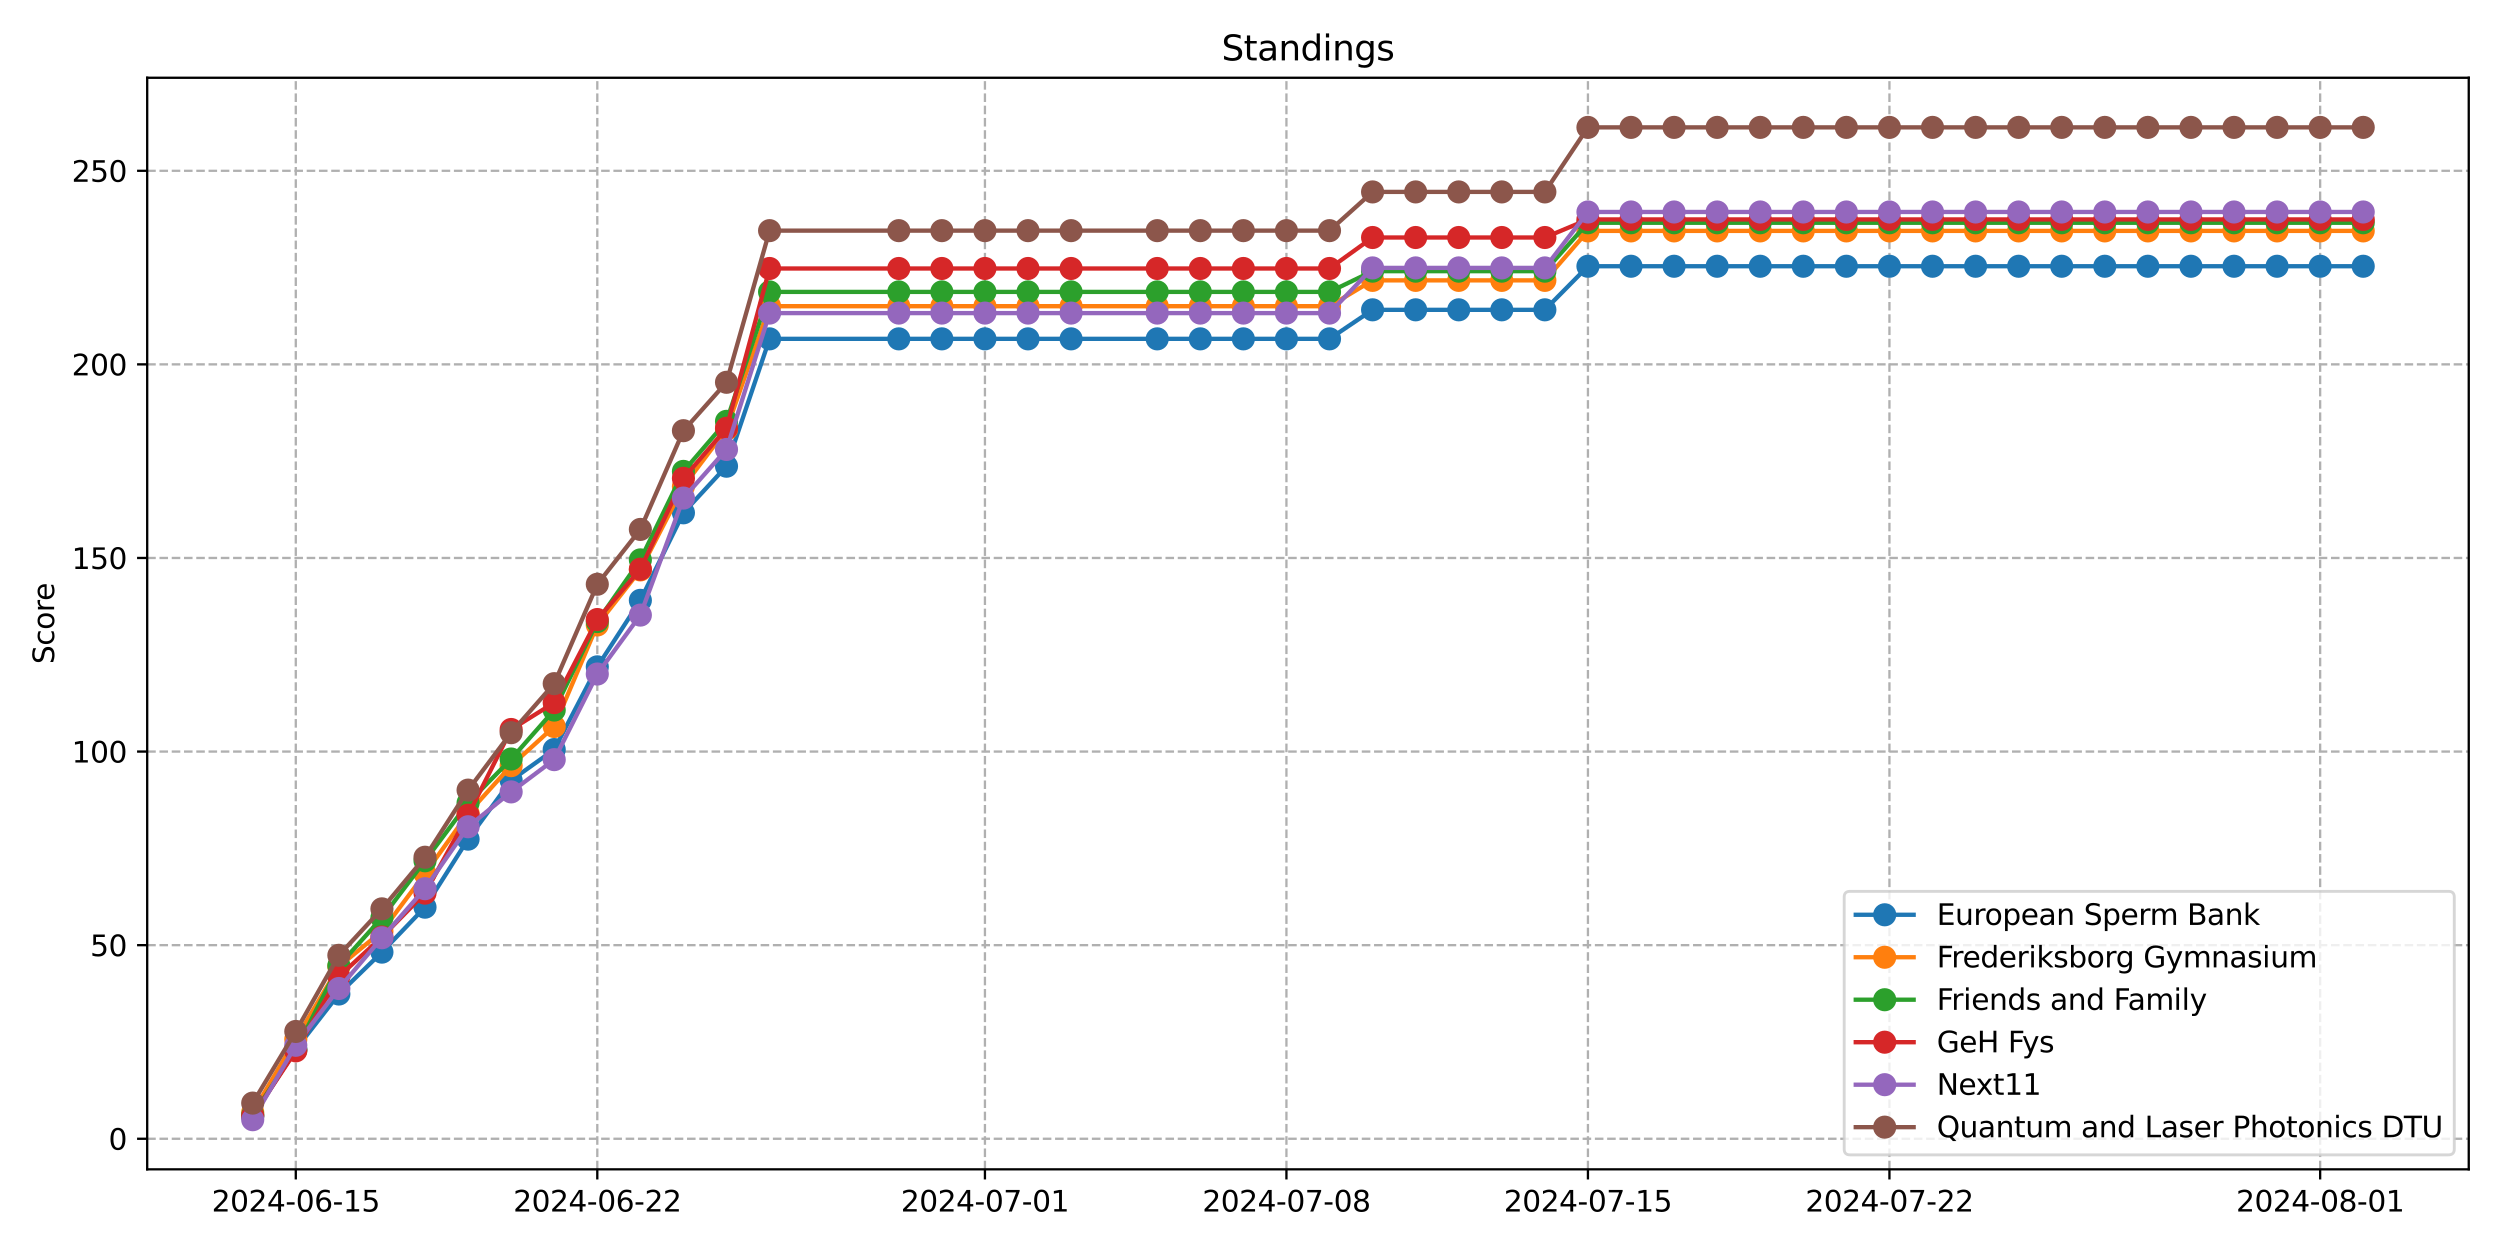 <?xml version="1.0" encoding="utf-8" standalone="no"?>
<!DOCTYPE svg PUBLIC "-//W3C//DTD SVG 1.1//EN"
  "http://www.w3.org/Graphics/SVG/1.1/DTD/svg11.dtd">
<svg xmlns:xlink="http://www.w3.org/1999/xlink" width="864pt" height="432pt" viewBox="0 0 864 432" xmlns="http://www.w3.org/2000/svg" version="1.1">
 <defs>
  <style type="text/css">*{stroke-linejoin: round; stroke-linecap: butt}</style>
 </defs>
 <g id="figure_1">
  <g id="patch_1">
   <path d="M 0 432 
L 864 432 
L 864 0 
L 0 0 
z
" style="fill: #ffffff"/>
  </g>
  <g id="axes_1">
   <g id="patch_2">
    <path d="M 50.87 404.12 
L 853.2 404.12 
L 853.2 26.88 
L 50.87 26.88 
z
" style="fill: #ffffff"/>
   </g>
   <g id="matplotlib.axis_1">
    <g id="xtick_1">
     <g id="line2d_1">
      <path d="M 102.225 404.12 
L 102.225 26.88 
" clip-path="url(#pb2e9b41287)" style="fill: none; stroke-dasharray: 2.96,1.28; stroke-dashoffset: 0; stroke: #b0b0b0; stroke-width: 0.8"/>
     </g>
     <g id="line2d_2">
      <defs>
       <path id="mb673471d85" d="M 0 0 
L 0 3.5 
" style="stroke: #000000; stroke-width: 0.8"/>
      </defs>
      <g>
       <use xlink:href="#mb673471d85" x="102.225" y="404.12" style="stroke: #000000; stroke-width: 0.8"/>
      </g>
     </g>
     <g id="text_1">
      <!-- 2024-06-15 -->
      <g transform="translate(73.167 418.718) scale(0.1 -0.1)">
       <defs>
        <path id="DejaVuSans-32" d="M 1228 531 
L 3431 531 
L 3431 0 
L 469 0 
L 469 531 
Q 828 903 1448 1529 
Q 2069 2156 2228 2338 
Q 2531 2678 2651 2914 
Q 2772 3150 2772 3378 
Q 2772 3750 2511 3984 
Q 2250 4219 1831 4219 
Q 1534 4219 1204 4116 
Q 875 4013 500 3803 
L 500 4441 
Q 881 4594 1212 4672 
Q 1544 4750 1819 4750 
Q 2544 4750 2975 4387 
Q 3406 4025 3406 3419 
Q 3406 3131 3298 2873 
Q 3191 2616 2906 2266 
Q 2828 2175 2409 1742 
Q 1991 1309 1228 531 
z
" transform="scale(0.016)"/>
        <path id="DejaVuSans-30" d="M 2034 4250 
Q 1547 4250 1301 3770 
Q 1056 3291 1056 2328 
Q 1056 1369 1301 889 
Q 1547 409 2034 409 
Q 2525 409 2770 889 
Q 3016 1369 3016 2328 
Q 3016 3291 2770 3770 
Q 2525 4250 2034 4250 
z
M 2034 4750 
Q 2819 4750 3233 4129 
Q 3647 3509 3647 2328 
Q 3647 1150 3233 529 
Q 2819 -91 2034 -91 
Q 1250 -91 836 529 
Q 422 1150 422 2328 
Q 422 3509 836 4129 
Q 1250 4750 2034 4750 
z
" transform="scale(0.016)"/>
        <path id="DejaVuSans-34" d="M 2419 4116 
L 825 1625 
L 2419 1625 
L 2419 4116 
z
M 2253 4666 
L 3047 4666 
L 3047 1625 
L 3713 1625 
L 3713 1100 
L 3047 1100 
L 3047 0 
L 2419 0 
L 2419 1100 
L 313 1100 
L 313 1709 
L 2253 4666 
z
" transform="scale(0.016)"/>
        <path id="DejaVuSans-2d" d="M 313 2009 
L 1997 2009 
L 1997 1497 
L 313 1497 
L 313 2009 
z
" transform="scale(0.016)"/>
        <path id="DejaVuSans-36" d="M 2113 2584 
Q 1688 2584 1439 2293 
Q 1191 2003 1191 1497 
Q 1191 994 1439 701 
Q 1688 409 2113 409 
Q 2538 409 2786 701 
Q 3034 994 3034 1497 
Q 3034 2003 2786 2293 
Q 2538 2584 2113 2584 
z
M 3366 4563 
L 3366 3988 
Q 3128 4100 2886 4159 
Q 2644 4219 2406 4219 
Q 1781 4219 1451 3797 
Q 1122 3375 1075 2522 
Q 1259 2794 1537 2939 
Q 1816 3084 2150 3084 
Q 2853 3084 3261 2657 
Q 3669 2231 3669 1497 
Q 3669 778 3244 343 
Q 2819 -91 2113 -91 
Q 1303 -91 875 529 
Q 447 1150 447 2328 
Q 447 3434 972 4092 
Q 1497 4750 2381 4750 
Q 2619 4750 2861 4703 
Q 3103 4656 3366 4563 
z
" transform="scale(0.016)"/>
        <path id="DejaVuSans-31" d="M 794 531 
L 1825 531 
L 1825 4091 
L 703 3866 
L 703 4441 
L 1819 4666 
L 2450 4666 
L 2450 531 
L 3481 531 
L 3481 0 
L 794 0 
L 794 531 
z
" transform="scale(0.016)"/>
        <path id="DejaVuSans-35" d="M 691 4666 
L 3169 4666 
L 3169 4134 
L 1269 4134 
L 1269 2991 
Q 1406 3038 1543 3061 
Q 1681 3084 1819 3084 
Q 2600 3084 3056 2656 
Q 3513 2228 3513 1497 
Q 3513 744 3044 326 
Q 2575 -91 1722 -91 
Q 1428 -91 1123 -41 
Q 819 9 494 109 
L 494 744 
Q 775 591 1075 516 
Q 1375 441 1709 441 
Q 2250 441 2565 725 
Q 2881 1009 2881 1497 
Q 2881 1984 2565 2268 
Q 2250 2553 1709 2553 
Q 1456 2553 1204 2497 
Q 953 2441 691 2322 
L 691 4666 
z
" transform="scale(0.016)"/>
       </defs>
       <use xlink:href="#DejaVuSans-32"/>
       <use xlink:href="#DejaVuSans-30" x="63.623"/>
       <use xlink:href="#DejaVuSans-32" x="127.246"/>
       <use xlink:href="#DejaVuSans-34" x="190.869"/>
       <use xlink:href="#DejaVuSans-2d" x="254.492"/>
       <use xlink:href="#DejaVuSans-30" x="290.576"/>
       <use xlink:href="#DejaVuSans-36" x="354.199"/>
       <use xlink:href="#DejaVuSans-2d" x="417.822"/>
       <use xlink:href="#DejaVuSans-31" x="453.906"/>
       <use xlink:href="#DejaVuSans-35" x="517.529"/>
      </g>
     </g>
    </g>
    <g id="xtick_2">
     <g id="line2d_3">
      <path d="M 206.424 404.12 
L 206.424 26.88 
" clip-path="url(#pb2e9b41287)" style="fill: none; stroke-dasharray: 2.96,1.28; stroke-dashoffset: 0; stroke: #b0b0b0; stroke-width: 0.8"/>
     </g>
     <g id="line2d_4">
      <g>
       <use xlink:href="#mb673471d85" x="206.424" y="404.12" style="stroke: #000000; stroke-width: 0.8"/>
      </g>
     </g>
     <g id="text_2">
      <!-- 2024-06-22 -->
      <g transform="translate(177.366 418.718) scale(0.1 -0.1)">
       <use xlink:href="#DejaVuSans-32"/>
       <use xlink:href="#DejaVuSans-30" x="63.623"/>
       <use xlink:href="#DejaVuSans-32" x="127.246"/>
       <use xlink:href="#DejaVuSans-34" x="190.869"/>
       <use xlink:href="#DejaVuSans-2d" x="254.492"/>
       <use xlink:href="#DejaVuSans-30" x="290.576"/>
       <use xlink:href="#DejaVuSans-36" x="354.199"/>
       <use xlink:href="#DejaVuSans-2d" x="417.822"/>
       <use xlink:href="#DejaVuSans-32" x="453.906"/>
       <use xlink:href="#DejaVuSans-32" x="517.529"/>
      </g>
     </g>
    </g>
    <g id="xtick_3">
     <g id="line2d_5">
      <path d="M 340.394 404.12 
L 340.394 26.88 
" clip-path="url(#pb2e9b41287)" style="fill: none; stroke-dasharray: 2.96,1.28; stroke-dashoffset: 0; stroke: #b0b0b0; stroke-width: 0.8"/>
     </g>
     <g id="line2d_6">
      <g>
       <use xlink:href="#mb673471d85" x="340.394" y="404.12" style="stroke: #000000; stroke-width: 0.8"/>
      </g>
     </g>
     <g id="text_3">
      <!-- 2024-07-01 -->
      <g transform="translate(311.336 418.718) scale(0.1 -0.1)">
       <defs>
        <path id="DejaVuSans-37" d="M 525 4666 
L 3525 4666 
L 3525 4397 
L 1831 0 
L 1172 0 
L 2766 4134 
L 525 4134 
L 525 4666 
z
" transform="scale(0.016)"/>
       </defs>
       <use xlink:href="#DejaVuSans-32"/>
       <use xlink:href="#DejaVuSans-30" x="63.623"/>
       <use xlink:href="#DejaVuSans-32" x="127.246"/>
       <use xlink:href="#DejaVuSans-34" x="190.869"/>
       <use xlink:href="#DejaVuSans-2d" x="254.492"/>
       <use xlink:href="#DejaVuSans-30" x="290.576"/>
       <use xlink:href="#DejaVuSans-37" x="354.199"/>
       <use xlink:href="#DejaVuSans-2d" x="417.822"/>
       <use xlink:href="#DejaVuSans-30" x="453.906"/>
       <use xlink:href="#DejaVuSans-31" x="517.529"/>
      </g>
     </g>
    </g>
    <g id="xtick_4">
     <g id="line2d_7">
      <path d="M 444.592 404.12 
L 444.592 26.88 
" clip-path="url(#pb2e9b41287)" style="fill: none; stroke-dasharray: 2.96,1.28; stroke-dashoffset: 0; stroke: #b0b0b0; stroke-width: 0.8"/>
     </g>
     <g id="line2d_8">
      <g>
       <use xlink:href="#mb673471d85" x="444.592" y="404.12" style="stroke: #000000; stroke-width: 0.8"/>
      </g>
     </g>
     <g id="text_4">
      <!-- 2024-07-08 -->
      <g transform="translate(415.534 418.718) scale(0.1 -0.1)">
       <defs>
        <path id="DejaVuSans-38" d="M 2034 2216 
Q 1584 2216 1326 1975 
Q 1069 1734 1069 1313 
Q 1069 891 1326 650 
Q 1584 409 2034 409 
Q 2484 409 2743 651 
Q 3003 894 3003 1313 
Q 3003 1734 2745 1975 
Q 2488 2216 2034 2216 
z
M 1403 2484 
Q 997 2584 770 2862 
Q 544 3141 544 3541 
Q 544 4100 942 4425 
Q 1341 4750 2034 4750 
Q 2731 4750 3128 4425 
Q 3525 4100 3525 3541 
Q 3525 3141 3298 2862 
Q 3072 2584 2669 2484 
Q 3125 2378 3379 2068 
Q 3634 1759 3634 1313 
Q 3634 634 3220 271 
Q 2806 -91 2034 -91 
Q 1263 -91 848 271 
Q 434 634 434 1313 
Q 434 1759 690 2068 
Q 947 2378 1403 2484 
z
M 1172 3481 
Q 1172 3119 1398 2916 
Q 1625 2713 2034 2713 
Q 2441 2713 2670 2916 
Q 2900 3119 2900 3481 
Q 2900 3844 2670 4047 
Q 2441 4250 2034 4250 
Q 1625 4250 1398 4047 
Q 1172 3844 1172 3481 
z
" transform="scale(0.016)"/>
       </defs>
       <use xlink:href="#DejaVuSans-32"/>
       <use xlink:href="#DejaVuSans-30" x="63.623"/>
       <use xlink:href="#DejaVuSans-32" x="127.246"/>
       <use xlink:href="#DejaVuSans-34" x="190.869"/>
       <use xlink:href="#DejaVuSans-2d" x="254.492"/>
       <use xlink:href="#DejaVuSans-30" x="290.576"/>
       <use xlink:href="#DejaVuSans-37" x="354.199"/>
       <use xlink:href="#DejaVuSans-2d" x="417.822"/>
       <use xlink:href="#DejaVuSans-30" x="453.906"/>
       <use xlink:href="#DejaVuSans-38" x="517.529"/>
      </g>
     </g>
    </g>
    <g id="xtick_5">
     <g id="line2d_9">
      <path d="M 548.791 404.12 
L 548.791 26.88 
" clip-path="url(#pb2e9b41287)" style="fill: none; stroke-dasharray: 2.96,1.28; stroke-dashoffset: 0; stroke: #b0b0b0; stroke-width: 0.8"/>
     </g>
     <g id="line2d_10">
      <g>
       <use xlink:href="#mb673471d85" x="548.791" y="404.12" style="stroke: #000000; stroke-width: 0.8"/>
      </g>
     </g>
     <g id="text_5">
      <!-- 2024-07-15 -->
      <g transform="translate(519.733 418.718) scale(0.1 -0.1)">
       <use xlink:href="#DejaVuSans-32"/>
       <use xlink:href="#DejaVuSans-30" x="63.623"/>
       <use xlink:href="#DejaVuSans-32" x="127.246"/>
       <use xlink:href="#DejaVuSans-34" x="190.869"/>
       <use xlink:href="#DejaVuSans-2d" x="254.492"/>
       <use xlink:href="#DejaVuSans-30" x="290.576"/>
       <use xlink:href="#DejaVuSans-37" x="354.199"/>
       <use xlink:href="#DejaVuSans-2d" x="417.822"/>
       <use xlink:href="#DejaVuSans-31" x="453.906"/>
       <use xlink:href="#DejaVuSans-35" x="517.529"/>
      </g>
     </g>
    </g>
    <g id="xtick_6">
     <g id="line2d_11">
      <path d="M 652.99 404.12 
L 652.99 26.88 
" clip-path="url(#pb2e9b41287)" style="fill: none; stroke-dasharray: 2.96,1.28; stroke-dashoffset: 0; stroke: #b0b0b0; stroke-width: 0.8"/>
     </g>
     <g id="line2d_12">
      <g>
       <use xlink:href="#mb673471d85" x="652.99" y="404.12" style="stroke: #000000; stroke-width: 0.8"/>
      </g>
     </g>
     <g id="text_6">
      <!-- 2024-07-22 -->
      <g transform="translate(623.932 418.718) scale(0.1 -0.1)">
       <use xlink:href="#DejaVuSans-32"/>
       <use xlink:href="#DejaVuSans-30" x="63.623"/>
       <use xlink:href="#DejaVuSans-32" x="127.246"/>
       <use xlink:href="#DejaVuSans-34" x="190.869"/>
       <use xlink:href="#DejaVuSans-2d" x="254.492"/>
       <use xlink:href="#DejaVuSans-30" x="290.576"/>
       <use xlink:href="#DejaVuSans-37" x="354.199"/>
       <use xlink:href="#DejaVuSans-2d" x="417.822"/>
       <use xlink:href="#DejaVuSans-32" x="453.906"/>
       <use xlink:href="#DejaVuSans-32" x="517.529"/>
      </g>
     </g>
    </g>
    <g id="xtick_7">
     <g id="line2d_13">
      <path d="M 801.845 404.12 
L 801.845 26.88 
" clip-path="url(#pb2e9b41287)" style="fill: none; stroke-dasharray: 2.96,1.28; stroke-dashoffset: 0; stroke: #b0b0b0; stroke-width: 0.8"/>
     </g>
     <g id="line2d_14">
      <g>
       <use xlink:href="#mb673471d85" x="801.845" y="404.12" style="stroke: #000000; stroke-width: 0.8"/>
      </g>
     </g>
     <g id="text_7">
      <!-- 2024-08-01 -->
      <g transform="translate(772.787 418.718) scale(0.1 -0.1)">
       <use xlink:href="#DejaVuSans-32"/>
       <use xlink:href="#DejaVuSans-30" x="63.623"/>
       <use xlink:href="#DejaVuSans-32" x="127.246"/>
       <use xlink:href="#DejaVuSans-34" x="190.869"/>
       <use xlink:href="#DejaVuSans-2d" x="254.492"/>
       <use xlink:href="#DejaVuSans-30" x="290.576"/>
       <use xlink:href="#DejaVuSans-38" x="354.199"/>
       <use xlink:href="#DejaVuSans-2d" x="417.822"/>
       <use xlink:href="#DejaVuSans-30" x="453.906"/>
       <use xlink:href="#DejaVuSans-31" x="517.529"/>
      </g>
     </g>
    </g>
   </g>
   <g id="matplotlib.axis_2">
    <g id="ytick_1">
     <g id="line2d_15">
      <path d="M 50.87 393.552 
L 853.2 393.552 
" clip-path="url(#pb2e9b41287)" style="fill: none; stroke-dasharray: 2.96,1.28; stroke-dashoffset: 0; stroke: #b0b0b0; stroke-width: 0.8"/>
     </g>
     <g id="line2d_16">
      <defs>
       <path id="m9f5bd1e175" d="M 0 0 
L -3.5 0 
" style="stroke: #000000; stroke-width: 0.8"/>
      </defs>
      <g>
       <use xlink:href="#m9f5bd1e175" x="50.87" y="393.552" style="stroke: #000000; stroke-width: 0.8"/>
      </g>
     </g>
     <g id="text_8">
      <!-- 0 -->
      <g transform="translate(37.508 397.351) scale(0.1 -0.1)">
       <use xlink:href="#DejaVuSans-30"/>
      </g>
     </g>
    </g>
    <g id="ytick_2">
     <g id="line2d_17">
      <path d="M 50.87 326.647 
L 853.2 326.647 
" clip-path="url(#pb2e9b41287)" style="fill: none; stroke-dasharray: 2.96,1.28; stroke-dashoffset: 0; stroke: #b0b0b0; stroke-width: 0.8"/>
     </g>
     <g id="line2d_18">
      <g>
       <use xlink:href="#m9f5bd1e175" x="50.87" y="326.647" style="stroke: #000000; stroke-width: 0.8"/>
      </g>
     </g>
     <g id="text_9">
      <!-- 50 -->
      <g transform="translate(31.145 330.446) scale(0.1 -0.1)">
       <use xlink:href="#DejaVuSans-35"/>
       <use xlink:href="#DejaVuSans-30" x="63.623"/>
      </g>
     </g>
    </g>
    <g id="ytick_3">
     <g id="line2d_19">
      <path d="M 50.87 259.742 
L 853.2 259.742 
" clip-path="url(#pb2e9b41287)" style="fill: none; stroke-dasharray: 2.96,1.28; stroke-dashoffset: 0; stroke: #b0b0b0; stroke-width: 0.8"/>
     </g>
     <g id="line2d_20">
      <g>
       <use xlink:href="#m9f5bd1e175" x="50.87" y="259.742" style="stroke: #000000; stroke-width: 0.8"/>
      </g>
     </g>
     <g id="text_10">
      <!-- 100 -->
      <g transform="translate(24.782 263.541) scale(0.1 -0.1)">
       <use xlink:href="#DejaVuSans-31"/>
       <use xlink:href="#DejaVuSans-30" x="63.623"/>
       <use xlink:href="#DejaVuSans-30" x="127.246"/>
      </g>
     </g>
    </g>
    <g id="ytick_4">
     <g id="line2d_21">
      <path d="M 50.87 192.837 
L 853.2 192.837 
" clip-path="url(#pb2e9b41287)" style="fill: none; stroke-dasharray: 2.96,1.28; stroke-dashoffset: 0; stroke: #b0b0b0; stroke-width: 0.8"/>
     </g>
     <g id="line2d_22">
      <g>
       <use xlink:href="#m9f5bd1e175" x="50.87" y="192.837" style="stroke: #000000; stroke-width: 0.8"/>
      </g>
     </g>
     <g id="text_11">
      <!-- 150 -->
      <g transform="translate(24.782 196.636) scale(0.1 -0.1)">
       <use xlink:href="#DejaVuSans-31"/>
       <use xlink:href="#DejaVuSans-35" x="63.623"/>
       <use xlink:href="#DejaVuSans-30" x="127.246"/>
      </g>
     </g>
    </g>
    <g id="ytick_5">
     <g id="line2d_23">
      <path d="M 50.87 125.932 
L 853.2 125.932 
" clip-path="url(#pb2e9b41287)" style="fill: none; stroke-dasharray: 2.96,1.28; stroke-dashoffset: 0; stroke: #b0b0b0; stroke-width: 0.8"/>
     </g>
     <g id="line2d_24">
      <g>
       <use xlink:href="#m9f5bd1e175" x="50.87" y="125.932" style="stroke: #000000; stroke-width: 0.8"/>
      </g>
     </g>
     <g id="text_12">
      <!-- 200 -->
      <g transform="translate(24.782 129.731) scale(0.1 -0.1)">
       <use xlink:href="#DejaVuSans-32"/>
       <use xlink:href="#DejaVuSans-30" x="63.623"/>
       <use xlink:href="#DejaVuSans-30" x="127.246"/>
      </g>
     </g>
    </g>
    <g id="ytick_6">
     <g id="line2d_25">
      <path d="M 50.87 59.027 
L 853.2 59.027 
" clip-path="url(#pb2e9b41287)" style="fill: none; stroke-dasharray: 2.96,1.28; stroke-dashoffset: 0; stroke: #b0b0b0; stroke-width: 0.8"/>
     </g>
     <g id="line2d_26">
      <g>
       <use xlink:href="#m9f5bd1e175" x="50.87" y="59.027" style="stroke: #000000; stroke-width: 0.8"/>
      </g>
     </g>
     <g id="text_13">
      <!-- 250 -->
      <g transform="translate(24.782 62.826) scale(0.1 -0.1)">
       <use xlink:href="#DejaVuSans-32"/>
       <use xlink:href="#DejaVuSans-35" x="63.623"/>
       <use xlink:href="#DejaVuSans-30" x="127.246"/>
      </g>
     </g>
    </g>
    <g id="text_14">
     <!-- Score -->
     <g transform="translate(18.703 229.502) rotate(-90) scale(0.1 -0.1)">
      <defs>
       <path id="DejaVuSans-53" d="M 3425 4513 
L 3425 3897 
Q 3066 4069 2747 4153 
Q 2428 4238 2131 4238 
Q 1616 4238 1336 4038 
Q 1056 3838 1056 3469 
Q 1056 3159 1242 3001 
Q 1428 2844 1947 2747 
L 2328 2669 
Q 3034 2534 3370 2195 
Q 3706 1856 3706 1288 
Q 3706 609 3251 259 
Q 2797 -91 1919 -91 
Q 1588 -91 1214 -16 
Q 841 59 441 206 
L 441 856 
Q 825 641 1194 531 
Q 1563 422 1919 422 
Q 2459 422 2753 634 
Q 3047 847 3047 1241 
Q 3047 1584 2836 1778 
Q 2625 1972 2144 2069 
L 1759 2144 
Q 1053 2284 737 2584 
Q 422 2884 422 3419 
Q 422 4038 858 4394 
Q 1294 4750 2059 4750 
Q 2388 4750 2728 4690 
Q 3069 4631 3425 4513 
z
" transform="scale(0.016)"/>
       <path id="DejaVuSans-63" d="M 3122 3366 
L 3122 2828 
Q 2878 2963 2633 3030 
Q 2388 3097 2138 3097 
Q 1578 3097 1268 2742 
Q 959 2388 959 1747 
Q 959 1106 1268 751 
Q 1578 397 2138 397 
Q 2388 397 2633 464 
Q 2878 531 3122 666 
L 3122 134 
Q 2881 22 2623 -34 
Q 2366 -91 2075 -91 
Q 1284 -91 818 406 
Q 353 903 353 1747 
Q 353 2603 823 3093 
Q 1294 3584 2113 3584 
Q 2378 3584 2631 3529 
Q 2884 3475 3122 3366 
z
" transform="scale(0.016)"/>
       <path id="DejaVuSans-6f" d="M 1959 3097 
Q 1497 3097 1228 2736 
Q 959 2375 959 1747 
Q 959 1119 1226 758 
Q 1494 397 1959 397 
Q 2419 397 2687 759 
Q 2956 1122 2956 1747 
Q 2956 2369 2687 2733 
Q 2419 3097 1959 3097 
z
M 1959 3584 
Q 2709 3584 3137 3096 
Q 3566 2609 3566 1747 
Q 3566 888 3137 398 
Q 2709 -91 1959 -91 
Q 1206 -91 779 398 
Q 353 888 353 1747 
Q 353 2609 779 3096 
Q 1206 3584 1959 3584 
z
" transform="scale(0.016)"/>
       <path id="DejaVuSans-72" d="M 2631 2963 
Q 2534 3019 2420 3045 
Q 2306 3072 2169 3072 
Q 1681 3072 1420 2755 
Q 1159 2438 1159 1844 
L 1159 0 
L 581 0 
L 581 3500 
L 1159 3500 
L 1159 2956 
Q 1341 3275 1631 3429 
Q 1922 3584 2338 3584 
Q 2397 3584 2469 3576 
Q 2541 3569 2628 3553 
L 2631 2963 
z
" transform="scale(0.016)"/>
       <path id="DejaVuSans-65" d="M 3597 1894 
L 3597 1613 
L 953 1613 
Q 991 1019 1311 708 
Q 1631 397 2203 397 
Q 2534 397 2845 478 
Q 3156 559 3463 722 
L 3463 178 
Q 3153 47 2828 -22 
Q 2503 -91 2169 -91 
Q 1331 -91 842 396 
Q 353 884 353 1716 
Q 353 2575 817 3079 
Q 1281 3584 2069 3584 
Q 2775 3584 3186 3129 
Q 3597 2675 3597 1894 
z
M 3022 2063 
Q 3016 2534 2758 2815 
Q 2500 3097 2075 3097 
Q 1594 3097 1305 2825 
Q 1016 2553 972 2059 
L 3022 2063 
z
" transform="scale(0.016)"/>
      </defs>
      <use xlink:href="#DejaVuSans-53"/>
      <use xlink:href="#DejaVuSans-63" x="63.477"/>
      <use xlink:href="#DejaVuSans-6f" x="118.457"/>
      <use xlink:href="#DejaVuSans-72" x="179.639"/>
      <use xlink:href="#DejaVuSans-65" x="218.502"/>
     </g>
    </g>
   </g>
   <g id="line2d_27">
    <path d="M 87.34 385.779 
L 102.225 362.649 
L 117.111 343.533 
L 131.996 329.053 
L 146.882 313.522 
L 161.767 290.009 
L 176.653 269.699 
L 191.538 259.042 
L 206.424 230.464 
L 221.309 207.477 
L 236.195 177.227 
L 251.08 161.122 
L 265.966 117.108 
L 310.622 117.108 
L 325.508 117.108 
L 340.394 117.108 
L 355.279 117.108 
L 370.165 117.108 
L 399.936 117.108 
L 414.821 117.108 
L 429.707 117.108 
L 444.592 117.108 
L 459.478 117.108 
L 474.363 107.072 
L 489.249 107.072 
L 504.134 107.072 
L 519.02 107.072 
L 533.905 107.072 
L 548.791 92.018 
L 563.676 92.018 
L 578.562 92.018 
L 593.448 92.018 
L 608.333 92.018 
L 623.219 92.018 
L 638.104 92.018 
L 652.99 92.018 
L 667.875 92.018 
L 682.761 92.018 
L 697.646 92.018 
L 712.532 92.018 
L 727.417 92.018 
L 742.303 92.018 
L 757.188 92.018 
L 772.074 92.018 
L 786.959 92.018 
L 801.845 92.018 
L 816.73 92.018 
" clip-path="url(#pb2e9b41287)" style="fill: none; stroke: #1f77b4; stroke-width: 1.5; stroke-linecap: square"/>
    <defs>
     <path id="m7b5871ac36" d="M 0 3.5 
C 0.928 3.5 1.819 3.131 2.475 2.475 
C 3.131 1.819 3.5 0.928 3.5 0 
C 3.5 -0.928 3.131 -1.819 2.475 -2.475 
C 1.819 -3.131 0.928 -3.5 0 -3.5 
C -0.928 -3.5 -1.819 -3.131 -2.475 -2.475 
C -3.131 -1.819 -3.5 -0.928 -3.5 0 
C -3.5 0.928 -3.131 1.819 -2.475 2.475 
C -1.819 3.131 -0.928 3.5 0 3.5 
z
" style="stroke: #1f77b4"/>
    </defs>
    <g clip-path="url(#pb2e9b41287)">
     <use xlink:href="#m7b5871ac36" x="87.34" y="385.779" style="fill: #1f77b4; stroke: #1f77b4"/>
     <use xlink:href="#m7b5871ac36" x="102.225" y="362.649" style="fill: #1f77b4; stroke: #1f77b4"/>
     <use xlink:href="#m7b5871ac36" x="117.111" y="343.533" style="fill: #1f77b4; stroke: #1f77b4"/>
     <use xlink:href="#m7b5871ac36" x="131.996" y="329.053" style="fill: #1f77b4; stroke: #1f77b4"/>
     <use xlink:href="#m7b5871ac36" x="146.882" y="313.522" style="fill: #1f77b4; stroke: #1f77b4"/>
     <use xlink:href="#m7b5871ac36" x="161.767" y="290.009" style="fill: #1f77b4; stroke: #1f77b4"/>
     <use xlink:href="#m7b5871ac36" x="176.653" y="269.699" style="fill: #1f77b4; stroke: #1f77b4"/>
     <use xlink:href="#m7b5871ac36" x="191.538" y="259.042" style="fill: #1f77b4; stroke: #1f77b4"/>
     <use xlink:href="#m7b5871ac36" x="206.424" y="230.464" style="fill: #1f77b4; stroke: #1f77b4"/>
     <use xlink:href="#m7b5871ac36" x="221.309" y="207.477" style="fill: #1f77b4; stroke: #1f77b4"/>
     <use xlink:href="#m7b5871ac36" x="236.195" y="177.227" style="fill: #1f77b4; stroke: #1f77b4"/>
     <use xlink:href="#m7b5871ac36" x="251.08" y="161.122" style="fill: #1f77b4; stroke: #1f77b4"/>
     <use xlink:href="#m7b5871ac36" x="265.966" y="117.108" style="fill: #1f77b4; stroke: #1f77b4"/>
     <use xlink:href="#m7b5871ac36" x="310.622" y="117.108" style="fill: #1f77b4; stroke: #1f77b4"/>
     <use xlink:href="#m7b5871ac36" x="325.508" y="117.108" style="fill: #1f77b4; stroke: #1f77b4"/>
     <use xlink:href="#m7b5871ac36" x="340.394" y="117.108" style="fill: #1f77b4; stroke: #1f77b4"/>
     <use xlink:href="#m7b5871ac36" x="355.279" y="117.108" style="fill: #1f77b4; stroke: #1f77b4"/>
     <use xlink:href="#m7b5871ac36" x="370.165" y="117.108" style="fill: #1f77b4; stroke: #1f77b4"/>
     <use xlink:href="#m7b5871ac36" x="399.936" y="117.108" style="fill: #1f77b4; stroke: #1f77b4"/>
     <use xlink:href="#m7b5871ac36" x="414.821" y="117.108" style="fill: #1f77b4; stroke: #1f77b4"/>
     <use xlink:href="#m7b5871ac36" x="429.707" y="117.108" style="fill: #1f77b4; stroke: #1f77b4"/>
     <use xlink:href="#m7b5871ac36" x="444.592" y="117.108" style="fill: #1f77b4; stroke: #1f77b4"/>
     <use xlink:href="#m7b5871ac36" x="459.478" y="117.108" style="fill: #1f77b4; stroke: #1f77b4"/>
     <use xlink:href="#m7b5871ac36" x="474.363" y="107.072" style="fill: #1f77b4; stroke: #1f77b4"/>
     <use xlink:href="#m7b5871ac36" x="489.249" y="107.072" style="fill: #1f77b4; stroke: #1f77b4"/>
     <use xlink:href="#m7b5871ac36" x="504.134" y="107.072" style="fill: #1f77b4; stroke: #1f77b4"/>
     <use xlink:href="#m7b5871ac36" x="519.02" y="107.072" style="fill: #1f77b4; stroke: #1f77b4"/>
     <use xlink:href="#m7b5871ac36" x="533.905" y="107.072" style="fill: #1f77b4; stroke: #1f77b4"/>
     <use xlink:href="#m7b5871ac36" x="548.791" y="92.018" style="fill: #1f77b4; stroke: #1f77b4"/>
     <use xlink:href="#m7b5871ac36" x="563.676" y="92.018" style="fill: #1f77b4; stroke: #1f77b4"/>
     <use xlink:href="#m7b5871ac36" x="578.562" y="92.018" style="fill: #1f77b4; stroke: #1f77b4"/>
     <use xlink:href="#m7b5871ac36" x="593.448" y="92.018" style="fill: #1f77b4; stroke: #1f77b4"/>
     <use xlink:href="#m7b5871ac36" x="608.333" y="92.018" style="fill: #1f77b4; stroke: #1f77b4"/>
     <use xlink:href="#m7b5871ac36" x="623.219" y="92.018" style="fill: #1f77b4; stroke: #1f77b4"/>
     <use xlink:href="#m7b5871ac36" x="638.104" y="92.018" style="fill: #1f77b4; stroke: #1f77b4"/>
     <use xlink:href="#m7b5871ac36" x="652.99" y="92.018" style="fill: #1f77b4; stroke: #1f77b4"/>
     <use xlink:href="#m7b5871ac36" x="667.875" y="92.018" style="fill: #1f77b4; stroke: #1f77b4"/>
     <use xlink:href="#m7b5871ac36" x="682.761" y="92.018" style="fill: #1f77b4; stroke: #1f77b4"/>
     <use xlink:href="#m7b5871ac36" x="697.646" y="92.018" style="fill: #1f77b4; stroke: #1f77b4"/>
     <use xlink:href="#m7b5871ac36" x="712.532" y="92.018" style="fill: #1f77b4; stroke: #1f77b4"/>
     <use xlink:href="#m7b5871ac36" x="727.417" y="92.018" style="fill: #1f77b4; stroke: #1f77b4"/>
     <use xlink:href="#m7b5871ac36" x="742.303" y="92.018" style="fill: #1f77b4; stroke: #1f77b4"/>
     <use xlink:href="#m7b5871ac36" x="757.188" y="92.018" style="fill: #1f77b4; stroke: #1f77b4"/>
     <use xlink:href="#m7b5871ac36" x="772.074" y="92.018" style="fill: #1f77b4; stroke: #1f77b4"/>
     <use xlink:href="#m7b5871ac36" x="786.959" y="92.018" style="fill: #1f77b4; stroke: #1f77b4"/>
     <use xlink:href="#m7b5871ac36" x="801.845" y="92.018" style="fill: #1f77b4; stroke: #1f77b4"/>
     <use xlink:href="#m7b5871ac36" x="816.73" y="92.018" style="fill: #1f77b4; stroke: #1f77b4"/>
    </g>
   </g>
   <g id="line2d_28">
    <path d="M 87.34 384.443 
L 102.225 359.168 
L 117.111 334.041 
L 131.996 321.849 
L 146.882 301.927 
L 161.767 281.112 
L 176.653 264.609 
L 191.538 251.079 
L 206.424 215.991 
L 221.309 196.96 
L 236.195 168.117 
L 251.08 148.343 
L 265.966 105.821 
L 310.622 105.821 
L 325.508 105.821 
L 340.394 105.821 
L 355.279 105.821 
L 370.165 105.821 
L 399.936 105.821 
L 414.821 105.821 
L 429.707 105.821 
L 444.592 105.821 
L 459.478 105.821 
L 474.363 96.9 
L 489.249 96.9 
L 504.134 96.9 
L 519.02 96.9 
L 533.905 96.9 
L 548.791 79.802 
L 563.676 79.802 
L 578.562 79.802 
L 593.448 79.802 
L 608.333 79.802 
L 623.219 79.802 
L 638.104 79.802 
L 652.99 79.802 
L 667.875 79.802 
L 682.761 79.802 
L 697.646 79.802 
L 712.532 79.802 
L 727.417 79.802 
L 742.303 79.802 
L 757.188 79.802 
L 772.074 79.802 
L 786.959 79.802 
L 801.845 79.802 
L 816.73 79.802 
" clip-path="url(#pb2e9b41287)" style="fill: none; stroke: #ff7f0e; stroke-width: 1.5; stroke-linecap: square"/>
    <defs>
     <path id="m6e6624b025" d="M 0 3.5 
C 0.928 3.5 1.819 3.131 2.475 2.475 
C 3.131 1.819 3.5 0.928 3.5 0 
C 3.5 -0.928 3.131 -1.819 2.475 -2.475 
C 1.819 -3.131 0.928 -3.5 0 -3.5 
C -0.928 -3.5 -1.819 -3.131 -2.475 -2.475 
C -3.131 -1.819 -3.5 -0.928 -3.5 0 
C -3.5 0.928 -3.131 1.819 -2.475 2.475 
C -1.819 3.131 -0.928 3.5 0 3.5 
z
" style="stroke: #ff7f0e"/>
    </defs>
    <g clip-path="url(#pb2e9b41287)">
     <use xlink:href="#m6e6624b025" x="87.34" y="384.443" style="fill: #ff7f0e; stroke: #ff7f0e"/>
     <use xlink:href="#m6e6624b025" x="102.225" y="359.168" style="fill: #ff7f0e; stroke: #ff7f0e"/>
     <use xlink:href="#m6e6624b025" x="117.111" y="334.041" style="fill: #ff7f0e; stroke: #ff7f0e"/>
     <use xlink:href="#m6e6624b025" x="131.996" y="321.849" style="fill: #ff7f0e; stroke: #ff7f0e"/>
     <use xlink:href="#m6e6624b025" x="146.882" y="301.927" style="fill: #ff7f0e; stroke: #ff7f0e"/>
     <use xlink:href="#m6e6624b025" x="161.767" y="281.112" style="fill: #ff7f0e; stroke: #ff7f0e"/>
     <use xlink:href="#m6e6624b025" x="176.653" y="264.609" style="fill: #ff7f0e; stroke: #ff7f0e"/>
     <use xlink:href="#m6e6624b025" x="191.538" y="251.079" style="fill: #ff7f0e; stroke: #ff7f0e"/>
     <use xlink:href="#m6e6624b025" x="206.424" y="215.991" style="fill: #ff7f0e; stroke: #ff7f0e"/>
     <use xlink:href="#m6e6624b025" x="221.309" y="196.96" style="fill: #ff7f0e; stroke: #ff7f0e"/>
     <use xlink:href="#m6e6624b025" x="236.195" y="168.117" style="fill: #ff7f0e; stroke: #ff7f0e"/>
     <use xlink:href="#m6e6624b025" x="251.08" y="148.343" style="fill: #ff7f0e; stroke: #ff7f0e"/>
     <use xlink:href="#m6e6624b025" x="265.966" y="105.821" style="fill: #ff7f0e; stroke: #ff7f0e"/>
     <use xlink:href="#m6e6624b025" x="310.622" y="105.821" style="fill: #ff7f0e; stroke: #ff7f0e"/>
     <use xlink:href="#m6e6624b025" x="325.508" y="105.821" style="fill: #ff7f0e; stroke: #ff7f0e"/>
     <use xlink:href="#m6e6624b025" x="340.394" y="105.821" style="fill: #ff7f0e; stroke: #ff7f0e"/>
     <use xlink:href="#m6e6624b025" x="355.279" y="105.821" style="fill: #ff7f0e; stroke: #ff7f0e"/>
     <use xlink:href="#m6e6624b025" x="370.165" y="105.821" style="fill: #ff7f0e; stroke: #ff7f0e"/>
     <use xlink:href="#m6e6624b025" x="399.936" y="105.821" style="fill: #ff7f0e; stroke: #ff7f0e"/>
     <use xlink:href="#m6e6624b025" x="414.821" y="105.821" style="fill: #ff7f0e; stroke: #ff7f0e"/>
     <use xlink:href="#m6e6624b025" x="429.707" y="105.821" style="fill: #ff7f0e; stroke: #ff7f0e"/>
     <use xlink:href="#m6e6624b025" x="444.592" y="105.821" style="fill: #ff7f0e; stroke: #ff7f0e"/>
     <use xlink:href="#m6e6624b025" x="459.478" y="105.821" style="fill: #ff7f0e; stroke: #ff7f0e"/>
     <use xlink:href="#m6e6624b025" x="474.363" y="96.9" style="fill: #ff7f0e; stroke: #ff7f0e"/>
     <use xlink:href="#m6e6624b025" x="489.249" y="96.9" style="fill: #ff7f0e; stroke: #ff7f0e"/>
     <use xlink:href="#m6e6624b025" x="504.134" y="96.9" style="fill: #ff7f0e; stroke: #ff7f0e"/>
     <use xlink:href="#m6e6624b025" x="519.02" y="96.9" style="fill: #ff7f0e; stroke: #ff7f0e"/>
     <use xlink:href="#m6e6624b025" x="533.905" y="96.9" style="fill: #ff7f0e; stroke: #ff7f0e"/>
     <use xlink:href="#m6e6624b025" x="548.791" y="79.802" style="fill: #ff7f0e; stroke: #ff7f0e"/>
     <use xlink:href="#m6e6624b025" x="563.676" y="79.802" style="fill: #ff7f0e; stroke: #ff7f0e"/>
     <use xlink:href="#m6e6624b025" x="578.562" y="79.802" style="fill: #ff7f0e; stroke: #ff7f0e"/>
     <use xlink:href="#m6e6624b025" x="593.448" y="79.802" style="fill: #ff7f0e; stroke: #ff7f0e"/>
     <use xlink:href="#m6e6624b025" x="608.333" y="79.802" style="fill: #ff7f0e; stroke: #ff7f0e"/>
     <use xlink:href="#m6e6624b025" x="623.219" y="79.802" style="fill: #ff7f0e; stroke: #ff7f0e"/>
     <use xlink:href="#m6e6624b025" x="638.104" y="79.802" style="fill: #ff7f0e; stroke: #ff7f0e"/>
     <use xlink:href="#m6e6624b025" x="652.99" y="79.802" style="fill: #ff7f0e; stroke: #ff7f0e"/>
     <use xlink:href="#m6e6624b025" x="667.875" y="79.802" style="fill: #ff7f0e; stroke: #ff7f0e"/>
     <use xlink:href="#m6e6624b025" x="682.761" y="79.802" style="fill: #ff7f0e; stroke: #ff7f0e"/>
     <use xlink:href="#m6e6624b025" x="697.646" y="79.802" style="fill: #ff7f0e; stroke: #ff7f0e"/>
     <use xlink:href="#m6e6624b025" x="712.532" y="79.802" style="fill: #ff7f0e; stroke: #ff7f0e"/>
     <use xlink:href="#m6e6624b025" x="727.417" y="79.802" style="fill: #ff7f0e; stroke: #ff7f0e"/>
     <use xlink:href="#m6e6624b025" x="742.303" y="79.802" style="fill: #ff7f0e; stroke: #ff7f0e"/>
     <use xlink:href="#m6e6624b025" x="757.188" y="79.802" style="fill: #ff7f0e; stroke: #ff7f0e"/>
     <use xlink:href="#m6e6624b025" x="772.074" y="79.802" style="fill: #ff7f0e; stroke: #ff7f0e"/>
     <use xlink:href="#m6e6624b025" x="786.959" y="79.802" style="fill: #ff7f0e; stroke: #ff7f0e"/>
     <use xlink:href="#m6e6624b025" x="801.845" y="79.802" style="fill: #ff7f0e; stroke: #ff7f0e"/>
     <use xlink:href="#m6e6624b025" x="816.73" y="79.802" style="fill: #ff7f0e; stroke: #ff7f0e"/>
    </g>
   </g>
   <g id="line2d_29">
    <path d="M 87.34 385.324 
L 102.225 362.863 
L 117.111 333.711 
L 131.996 317.176 
L 146.882 297.487 
L 161.767 277.511 
L 176.653 262.314 
L 191.538 245.397 
L 206.424 214.812 
L 221.309 193.498 
L 236.195 162.913 
L 251.08 145.613 
L 265.966 100.882 
L 310.622 100.882 
L 325.508 100.882 
L 340.394 100.882 
L 355.279 100.882 
L 370.165 100.882 
L 399.936 100.882 
L 414.821 100.882 
L 429.707 100.882 
L 444.592 100.882 
L 459.478 100.882 
L 474.363 93.714 
L 489.249 93.714 
L 504.134 93.714 
L 519.02 93.714 
L 533.905 93.714 
L 548.791 76.988 
L 563.676 76.988 
L 578.562 76.988 
L 593.448 76.988 
L 608.333 76.988 
L 623.219 76.988 
L 638.104 76.988 
L 652.99 76.988 
L 667.875 76.988 
L 682.761 76.988 
L 697.646 76.988 
L 712.532 76.988 
L 727.417 76.988 
L 742.303 76.988 
L 757.188 76.988 
L 772.074 76.988 
L 786.959 76.988 
L 801.845 76.988 
L 816.73 76.988 
" clip-path="url(#pb2e9b41287)" style="fill: none; stroke: #2ca02c; stroke-width: 1.5; stroke-linecap: square"/>
    <defs>
     <path id="mc3dec4dbcf" d="M 0 3.5 
C 0.928 3.5 1.819 3.131 2.475 2.475 
C 3.131 1.819 3.5 0.928 3.5 0 
C 3.5 -0.928 3.131 -1.819 2.475 -2.475 
C 1.819 -3.131 0.928 -3.5 0 -3.5 
C -0.928 -3.5 -1.819 -3.131 -2.475 -2.475 
C -3.131 -1.819 -3.5 -0.928 -3.5 0 
C -3.5 0.928 -3.131 1.819 -2.475 2.475 
C -1.819 3.131 -0.928 3.5 0 3.5 
z
" style="stroke: #2ca02c"/>
    </defs>
    <g clip-path="url(#pb2e9b41287)">
     <use xlink:href="#mc3dec4dbcf" x="87.34" y="385.324" style="fill: #2ca02c; stroke: #2ca02c"/>
     <use xlink:href="#mc3dec4dbcf" x="102.225" y="362.863" style="fill: #2ca02c; stroke: #2ca02c"/>
     <use xlink:href="#mc3dec4dbcf" x="117.111" y="333.711" style="fill: #2ca02c; stroke: #2ca02c"/>
     <use xlink:href="#mc3dec4dbcf" x="131.996" y="317.176" style="fill: #2ca02c; stroke: #2ca02c"/>
     <use xlink:href="#mc3dec4dbcf" x="146.882" y="297.487" style="fill: #2ca02c; stroke: #2ca02c"/>
     <use xlink:href="#mc3dec4dbcf" x="161.767" y="277.511" style="fill: #2ca02c; stroke: #2ca02c"/>
     <use xlink:href="#mc3dec4dbcf" x="176.653" y="262.314" style="fill: #2ca02c; stroke: #2ca02c"/>
     <use xlink:href="#mc3dec4dbcf" x="191.538" y="245.397" style="fill: #2ca02c; stroke: #2ca02c"/>
     <use xlink:href="#mc3dec4dbcf" x="206.424" y="214.812" style="fill: #2ca02c; stroke: #2ca02c"/>
     <use xlink:href="#mc3dec4dbcf" x="221.309" y="193.498" style="fill: #2ca02c; stroke: #2ca02c"/>
     <use xlink:href="#mc3dec4dbcf" x="236.195" y="162.913" style="fill: #2ca02c; stroke: #2ca02c"/>
     <use xlink:href="#mc3dec4dbcf" x="251.08" y="145.613" style="fill: #2ca02c; stroke: #2ca02c"/>
     <use xlink:href="#mc3dec4dbcf" x="265.966" y="100.882" style="fill: #2ca02c; stroke: #2ca02c"/>
     <use xlink:href="#mc3dec4dbcf" x="310.622" y="100.882" style="fill: #2ca02c; stroke: #2ca02c"/>
     <use xlink:href="#mc3dec4dbcf" x="325.508" y="100.882" style="fill: #2ca02c; stroke: #2ca02c"/>
     <use xlink:href="#mc3dec4dbcf" x="340.394" y="100.882" style="fill: #2ca02c; stroke: #2ca02c"/>
     <use xlink:href="#mc3dec4dbcf" x="355.279" y="100.882" style="fill: #2ca02c; stroke: #2ca02c"/>
     <use xlink:href="#mc3dec4dbcf" x="370.165" y="100.882" style="fill: #2ca02c; stroke: #2ca02c"/>
     <use xlink:href="#mc3dec4dbcf" x="399.936" y="100.882" style="fill: #2ca02c; stroke: #2ca02c"/>
     <use xlink:href="#mc3dec4dbcf" x="414.821" y="100.882" style="fill: #2ca02c; stroke: #2ca02c"/>
     <use xlink:href="#mc3dec4dbcf" x="429.707" y="100.882" style="fill: #2ca02c; stroke: #2ca02c"/>
     <use xlink:href="#mc3dec4dbcf" x="444.592" y="100.882" style="fill: #2ca02c; stroke: #2ca02c"/>
     <use xlink:href="#mc3dec4dbcf" x="459.478" y="100.882" style="fill: #2ca02c; stroke: #2ca02c"/>
     <use xlink:href="#mc3dec4dbcf" x="474.363" y="93.714" style="fill: #2ca02c; stroke: #2ca02c"/>
     <use xlink:href="#mc3dec4dbcf" x="489.249" y="93.714" style="fill: #2ca02c; stroke: #2ca02c"/>
     <use xlink:href="#mc3dec4dbcf" x="504.134" y="93.714" style="fill: #2ca02c; stroke: #2ca02c"/>
     <use xlink:href="#mc3dec4dbcf" x="519.02" y="93.714" style="fill: #2ca02c; stroke: #2ca02c"/>
     <use xlink:href="#mc3dec4dbcf" x="533.905" y="93.714" style="fill: #2ca02c; stroke: #2ca02c"/>
     <use xlink:href="#mc3dec4dbcf" x="548.791" y="76.988" style="fill: #2ca02c; stroke: #2ca02c"/>
     <use xlink:href="#mc3dec4dbcf" x="563.676" y="76.988" style="fill: #2ca02c; stroke: #2ca02c"/>
     <use xlink:href="#mc3dec4dbcf" x="578.562" y="76.988" style="fill: #2ca02c; stroke: #2ca02c"/>
     <use xlink:href="#mc3dec4dbcf" x="593.448" y="76.988" style="fill: #2ca02c; stroke: #2ca02c"/>
     <use xlink:href="#mc3dec4dbcf" x="608.333" y="76.988" style="fill: #2ca02c; stroke: #2ca02c"/>
     <use xlink:href="#mc3dec4dbcf" x="623.219" y="76.988" style="fill: #2ca02c; stroke: #2ca02c"/>
     <use xlink:href="#mc3dec4dbcf" x="638.104" y="76.988" style="fill: #2ca02c; stroke: #2ca02c"/>
     <use xlink:href="#mc3dec4dbcf" x="652.99" y="76.988" style="fill: #2ca02c; stroke: #2ca02c"/>
     <use xlink:href="#mc3dec4dbcf" x="667.875" y="76.988" style="fill: #2ca02c; stroke: #2ca02c"/>
     <use xlink:href="#mc3dec4dbcf" x="682.761" y="76.988" style="fill: #2ca02c; stroke: #2ca02c"/>
     <use xlink:href="#mc3dec4dbcf" x="697.646" y="76.988" style="fill: #2ca02c; stroke: #2ca02c"/>
     <use xlink:href="#mc3dec4dbcf" x="712.532" y="76.988" style="fill: #2ca02c; stroke: #2ca02c"/>
     <use xlink:href="#mc3dec4dbcf" x="727.417" y="76.988" style="fill: #2ca02c; stroke: #2ca02c"/>
     <use xlink:href="#mc3dec4dbcf" x="742.303" y="76.988" style="fill: #2ca02c; stroke: #2ca02c"/>
     <use xlink:href="#mc3dec4dbcf" x="757.188" y="76.988" style="fill: #2ca02c; stroke: #2ca02c"/>
     <use xlink:href="#mc3dec4dbcf" x="772.074" y="76.988" style="fill: #2ca02c; stroke: #2ca02c"/>
     <use xlink:href="#mc3dec4dbcf" x="786.959" y="76.988" style="fill: #2ca02c; stroke: #2ca02c"/>
     <use xlink:href="#mc3dec4dbcf" x="801.845" y="76.988" style="fill: #2ca02c; stroke: #2ca02c"/>
     <use xlink:href="#mc3dec4dbcf" x="816.73" y="76.988" style="fill: #2ca02c; stroke: #2ca02c"/>
    </g>
   </g>
   <g id="line2d_30">
    <path d="M 87.34 385.651 
L 102.225 363.171 
L 117.111 337.48 
L 131.996 323.831 
L 146.882 308.666 
L 161.767 281.726 
L 176.653 252.109 
L 191.538 242.831 
L 206.424 214.107 
L 221.309 196.712 
L 236.195 165.311 
L 251.08 148.005 
L 265.966 92.786 
L 310.622 92.786 
L 325.508 92.786 
L 340.394 92.786 
L 355.279 92.786 
L 370.165 92.786 
L 399.936 92.786 
L 414.821 92.786 
L 429.707 92.786 
L 444.592 92.786 
L 459.478 92.786 
L 474.363 82.081 
L 489.249 82.081 
L 504.134 82.081 
L 519.02 82.081 
L 533.905 82.081 
L 548.791 75.837 
L 563.676 75.837 
L 578.562 75.837 
L 593.448 75.837 
L 608.333 75.837 
L 623.219 75.837 
L 638.104 75.837 
L 652.99 75.837 
L 667.875 75.837 
L 682.761 75.837 
L 697.646 75.837 
L 712.532 75.837 
L 727.417 75.837 
L 742.303 75.837 
L 757.188 75.837 
L 772.074 75.837 
L 786.959 75.837 
L 801.845 75.837 
L 816.73 75.837 
" clip-path="url(#pb2e9b41287)" style="fill: none; stroke: #d62728; stroke-width: 1.5; stroke-linecap: square"/>
    <defs>
     <path id="m9fbea10969" d="M 0 3.5 
C 0.928 3.5 1.819 3.131 2.475 2.475 
C 3.131 1.819 3.5 0.928 3.5 0 
C 3.5 -0.928 3.131 -1.819 2.475 -2.475 
C 1.819 -3.131 0.928 -3.5 0 -3.5 
C -0.928 -3.5 -1.819 -3.131 -2.475 -2.475 
C -3.131 -1.819 -3.5 -0.928 -3.5 0 
C -3.5 0.928 -3.131 1.819 -2.475 2.475 
C -1.819 3.131 -0.928 3.5 0 3.5 
z
" style="stroke: #d62728"/>
    </defs>
    <g clip-path="url(#pb2e9b41287)">
     <use xlink:href="#m9fbea10969" x="87.34" y="385.651" style="fill: #d62728; stroke: #d62728"/>
     <use xlink:href="#m9fbea10969" x="102.225" y="363.171" style="fill: #d62728; stroke: #d62728"/>
     <use xlink:href="#m9fbea10969" x="117.111" y="337.48" style="fill: #d62728; stroke: #d62728"/>
     <use xlink:href="#m9fbea10969" x="131.996" y="323.831" style="fill: #d62728; stroke: #d62728"/>
     <use xlink:href="#m9fbea10969" x="146.882" y="308.666" style="fill: #d62728; stroke: #d62728"/>
     <use xlink:href="#m9fbea10969" x="161.767" y="281.726" style="fill: #d62728; stroke: #d62728"/>
     <use xlink:href="#m9fbea10969" x="176.653" y="252.109" style="fill: #d62728; stroke: #d62728"/>
     <use xlink:href="#m9fbea10969" x="191.538" y="242.831" style="fill: #d62728; stroke: #d62728"/>
     <use xlink:href="#m9fbea10969" x="206.424" y="214.107" style="fill: #d62728; stroke: #d62728"/>
     <use xlink:href="#m9fbea10969" x="221.309" y="196.712" style="fill: #d62728; stroke: #d62728"/>
     <use xlink:href="#m9fbea10969" x="236.195" y="165.311" style="fill: #d62728; stroke: #d62728"/>
     <use xlink:href="#m9fbea10969" x="251.08" y="148.005" style="fill: #d62728; stroke: #d62728"/>
     <use xlink:href="#m9fbea10969" x="265.966" y="92.786" style="fill: #d62728; stroke: #d62728"/>
     <use xlink:href="#m9fbea10969" x="310.622" y="92.786" style="fill: #d62728; stroke: #d62728"/>
     <use xlink:href="#m9fbea10969" x="325.508" y="92.786" style="fill: #d62728; stroke: #d62728"/>
     <use xlink:href="#m9fbea10969" x="340.394" y="92.786" style="fill: #d62728; stroke: #d62728"/>
     <use xlink:href="#m9fbea10969" x="355.279" y="92.786" style="fill: #d62728; stroke: #d62728"/>
     <use xlink:href="#m9fbea10969" x="370.165" y="92.786" style="fill: #d62728; stroke: #d62728"/>
     <use xlink:href="#m9fbea10969" x="399.936" y="92.786" style="fill: #d62728; stroke: #d62728"/>
     <use xlink:href="#m9fbea10969" x="414.821" y="92.786" style="fill: #d62728; stroke: #d62728"/>
     <use xlink:href="#m9fbea10969" x="429.707" y="92.786" style="fill: #d62728; stroke: #d62728"/>
     <use xlink:href="#m9fbea10969" x="444.592" y="92.786" style="fill: #d62728; stroke: #d62728"/>
     <use xlink:href="#m9fbea10969" x="459.478" y="92.786" style="fill: #d62728; stroke: #d62728"/>
     <use xlink:href="#m9fbea10969" x="474.363" y="82.081" style="fill: #d62728; stroke: #d62728"/>
     <use xlink:href="#m9fbea10969" x="489.249" y="82.081" style="fill: #d62728; stroke: #d62728"/>
     <use xlink:href="#m9fbea10969" x="504.134" y="82.081" style="fill: #d62728; stroke: #d62728"/>
     <use xlink:href="#m9fbea10969" x="519.02" y="82.081" style="fill: #d62728; stroke: #d62728"/>
     <use xlink:href="#m9fbea10969" x="533.905" y="82.081" style="fill: #d62728; stroke: #d62728"/>
     <use xlink:href="#m9fbea10969" x="548.791" y="75.837" style="fill: #d62728; stroke: #d62728"/>
     <use xlink:href="#m9fbea10969" x="563.676" y="75.837" style="fill: #d62728; stroke: #d62728"/>
     <use xlink:href="#m9fbea10969" x="578.562" y="75.837" style="fill: #d62728; stroke: #d62728"/>
     <use xlink:href="#m9fbea10969" x="593.448" y="75.837" style="fill: #d62728; stroke: #d62728"/>
     <use xlink:href="#m9fbea10969" x="608.333" y="75.837" style="fill: #d62728; stroke: #d62728"/>
     <use xlink:href="#m9fbea10969" x="623.219" y="75.837" style="fill: #d62728; stroke: #d62728"/>
     <use xlink:href="#m9fbea10969" x="638.104" y="75.837" style="fill: #d62728; stroke: #d62728"/>
     <use xlink:href="#m9fbea10969" x="652.99" y="75.837" style="fill: #d62728; stroke: #d62728"/>
     <use xlink:href="#m9fbea10969" x="667.875" y="75.837" style="fill: #d62728; stroke: #d62728"/>
     <use xlink:href="#m9fbea10969" x="682.761" y="75.837" style="fill: #d62728; stroke: #d62728"/>
     <use xlink:href="#m9fbea10969" x="697.646" y="75.837" style="fill: #d62728; stroke: #d62728"/>
     <use xlink:href="#m9fbea10969" x="712.532" y="75.837" style="fill: #d62728; stroke: #d62728"/>
     <use xlink:href="#m9fbea10969" x="727.417" y="75.837" style="fill: #d62728; stroke: #d62728"/>
     <use xlink:href="#m9fbea10969" x="742.303" y="75.837" style="fill: #d62728; stroke: #d62728"/>
     <use xlink:href="#m9fbea10969" x="757.188" y="75.837" style="fill: #d62728; stroke: #d62728"/>
     <use xlink:href="#m9fbea10969" x="772.074" y="75.837" style="fill: #d62728; stroke: #d62728"/>
     <use xlink:href="#m9fbea10969" x="786.959" y="75.837" style="fill: #d62728; stroke: #d62728"/>
     <use xlink:href="#m9fbea10969" x="801.845" y="75.837" style="fill: #d62728; stroke: #d62728"/>
     <use xlink:href="#m9fbea10969" x="816.73" y="75.837" style="fill: #d62728; stroke: #d62728"/>
    </g>
   </g>
   <g id="line2d_31">
    <path d="M 87.34 386.973 
L 102.225 361.251 
L 117.111 341.626 
L 131.996 324.082 
L 146.882 307.133 
L 161.767 285.723 
L 176.653 273.68 
L 191.538 262.53 
L 206.424 232.943 
L 221.309 212.574 
L 236.195 172.133 
L 251.08 155.333 
L 265.966 108.202 
L 310.622 108.202 
L 325.508 108.202 
L 340.394 108.202 
L 355.279 108.202 
L 370.165 108.202 
L 399.936 108.202 
L 414.821 108.202 
L 429.707 108.202 
L 444.592 108.202 
L 459.478 108.202 
L 474.363 92.591 
L 489.249 92.591 
L 504.134 92.591 
L 519.02 92.591 
L 533.905 92.591 
L 548.791 73.263 
L 563.676 73.263 
L 578.562 73.263 
L 593.448 73.263 
L 608.333 73.263 
L 623.219 73.263 
L 638.104 73.263 
L 652.99 73.263 
L 667.875 73.263 
L 682.761 73.263 
L 697.646 73.263 
L 712.532 73.263 
L 727.417 73.263 
L 742.303 73.263 
L 757.188 73.263 
L 772.074 73.263 
L 786.959 73.263 
L 801.845 73.263 
L 816.73 73.263 
" clip-path="url(#pb2e9b41287)" style="fill: none; stroke: #9467bd; stroke-width: 1.5; stroke-linecap: square"/>
    <defs>
     <path id="mc4555b000d" d="M 0 3.5 
C 0.928 3.5 1.819 3.131 2.475 2.475 
C 3.131 1.819 3.5 0.928 3.5 0 
C 3.5 -0.928 3.131 -1.819 2.475 -2.475 
C 1.819 -3.131 0.928 -3.5 0 -3.5 
C -0.928 -3.5 -1.819 -3.131 -2.475 -2.475 
C -3.131 -1.819 -3.5 -0.928 -3.5 0 
C -3.5 0.928 -3.131 1.819 -2.475 2.475 
C -1.819 3.131 -0.928 3.5 0 3.5 
z
" style="stroke: #9467bd"/>
    </defs>
    <g clip-path="url(#pb2e9b41287)">
     <use xlink:href="#mc4555b000d" x="87.34" y="386.973" style="fill: #9467bd; stroke: #9467bd"/>
     <use xlink:href="#mc4555b000d" x="102.225" y="361.251" style="fill: #9467bd; stroke: #9467bd"/>
     <use xlink:href="#mc4555b000d" x="117.111" y="341.626" style="fill: #9467bd; stroke: #9467bd"/>
     <use xlink:href="#mc4555b000d" x="131.996" y="324.082" style="fill: #9467bd; stroke: #9467bd"/>
     <use xlink:href="#mc4555b000d" x="146.882" y="307.133" style="fill: #9467bd; stroke: #9467bd"/>
     <use xlink:href="#mc4555b000d" x="161.767" y="285.723" style="fill: #9467bd; stroke: #9467bd"/>
     <use xlink:href="#mc4555b000d" x="176.653" y="273.68" style="fill: #9467bd; stroke: #9467bd"/>
     <use xlink:href="#mc4555b000d" x="191.538" y="262.53" style="fill: #9467bd; stroke: #9467bd"/>
     <use xlink:href="#mc4555b000d" x="206.424" y="232.943" style="fill: #9467bd; stroke: #9467bd"/>
     <use xlink:href="#mc4555b000d" x="221.309" y="212.574" style="fill: #9467bd; stroke: #9467bd"/>
     <use xlink:href="#mc4555b000d" x="236.195" y="172.133" style="fill: #9467bd; stroke: #9467bd"/>
     <use xlink:href="#mc4555b000d" x="251.08" y="155.333" style="fill: #9467bd; stroke: #9467bd"/>
     <use xlink:href="#mc4555b000d" x="265.966" y="108.202" style="fill: #9467bd; stroke: #9467bd"/>
     <use xlink:href="#mc4555b000d" x="310.622" y="108.202" style="fill: #9467bd; stroke: #9467bd"/>
     <use xlink:href="#mc4555b000d" x="325.508" y="108.202" style="fill: #9467bd; stroke: #9467bd"/>
     <use xlink:href="#mc4555b000d" x="340.394" y="108.202" style="fill: #9467bd; stroke: #9467bd"/>
     <use xlink:href="#mc4555b000d" x="355.279" y="108.202" style="fill: #9467bd; stroke: #9467bd"/>
     <use xlink:href="#mc4555b000d" x="370.165" y="108.202" style="fill: #9467bd; stroke: #9467bd"/>
     <use xlink:href="#mc4555b000d" x="399.936" y="108.202" style="fill: #9467bd; stroke: #9467bd"/>
     <use xlink:href="#mc4555b000d" x="414.821" y="108.202" style="fill: #9467bd; stroke: #9467bd"/>
     <use xlink:href="#mc4555b000d" x="429.707" y="108.202" style="fill: #9467bd; stroke: #9467bd"/>
     <use xlink:href="#mc4555b000d" x="444.592" y="108.202" style="fill: #9467bd; stroke: #9467bd"/>
     <use xlink:href="#mc4555b000d" x="459.478" y="108.202" style="fill: #9467bd; stroke: #9467bd"/>
     <use xlink:href="#mc4555b000d" x="474.363" y="92.591" style="fill: #9467bd; stroke: #9467bd"/>
     <use xlink:href="#mc4555b000d" x="489.249" y="92.591" style="fill: #9467bd; stroke: #9467bd"/>
     <use xlink:href="#mc4555b000d" x="504.134" y="92.591" style="fill: #9467bd; stroke: #9467bd"/>
     <use xlink:href="#mc4555b000d" x="519.02" y="92.591" style="fill: #9467bd; stroke: #9467bd"/>
     <use xlink:href="#mc4555b000d" x="533.905" y="92.591" style="fill: #9467bd; stroke: #9467bd"/>
     <use xlink:href="#mc4555b000d" x="548.791" y="73.263" style="fill: #9467bd; stroke: #9467bd"/>
     <use xlink:href="#mc4555b000d" x="563.676" y="73.263" style="fill: #9467bd; stroke: #9467bd"/>
     <use xlink:href="#mc4555b000d" x="578.562" y="73.263" style="fill: #9467bd; stroke: #9467bd"/>
     <use xlink:href="#mc4555b000d" x="593.448" y="73.263" style="fill: #9467bd; stroke: #9467bd"/>
     <use xlink:href="#mc4555b000d" x="608.333" y="73.263" style="fill: #9467bd; stroke: #9467bd"/>
     <use xlink:href="#mc4555b000d" x="623.219" y="73.263" style="fill: #9467bd; stroke: #9467bd"/>
     <use xlink:href="#mc4555b000d" x="638.104" y="73.263" style="fill: #9467bd; stroke: #9467bd"/>
     <use xlink:href="#mc4555b000d" x="652.99" y="73.263" style="fill: #9467bd; stroke: #9467bd"/>
     <use xlink:href="#mc4555b000d" x="667.875" y="73.263" style="fill: #9467bd; stroke: #9467bd"/>
     <use xlink:href="#mc4555b000d" x="682.761" y="73.263" style="fill: #9467bd; stroke: #9467bd"/>
     <use xlink:href="#mc4555b000d" x="697.646" y="73.263" style="fill: #9467bd; stroke: #9467bd"/>
     <use xlink:href="#mc4555b000d" x="712.532" y="73.263" style="fill: #9467bd; stroke: #9467bd"/>
     <use xlink:href="#mc4555b000d" x="727.417" y="73.263" style="fill: #9467bd; stroke: #9467bd"/>
     <use xlink:href="#mc4555b000d" x="742.303" y="73.263" style="fill: #9467bd; stroke: #9467bd"/>
     <use xlink:href="#mc4555b000d" x="757.188" y="73.263" style="fill: #9467bd; stroke: #9467bd"/>
     <use xlink:href="#mc4555b000d" x="772.074" y="73.263" style="fill: #9467bd; stroke: #9467bd"/>
     <use xlink:href="#mc4555b000d" x="786.959" y="73.263" style="fill: #9467bd; stroke: #9467bd"/>
     <use xlink:href="#mc4555b000d" x="801.845" y="73.263" style="fill: #9467bd; stroke: #9467bd"/>
     <use xlink:href="#mc4555b000d" x="816.73" y="73.263" style="fill: #9467bd; stroke: #9467bd"/>
    </g>
   </g>
   <g id="line2d_32">
    <path d="M 87.34 381.228 
L 102.225 356.473 
L 117.111 330.157 
L 131.996 314.1 
L 146.882 296.259 
L 161.767 273.065 
L 176.653 253.217 
L 191.538 236.268 
L 206.424 201.923 
L 221.309 182.967 
L 236.195 148.845 
L 251.08 132.119 
L 265.966 79.71 
L 310.622 79.71 
L 325.508 79.71 
L 340.394 79.71 
L 355.279 79.71 
L 370.165 79.71 
L 399.936 79.71 
L 414.821 79.71 
L 429.707 79.71 
L 444.592 79.71 
L 459.478 79.71 
L 474.363 66.329 
L 489.249 66.329 
L 504.134 66.329 
L 519.02 66.329 
L 533.905 66.329 
L 548.791 44.027 
L 563.676 44.027 
L 578.562 44.027 
L 593.448 44.027 
L 608.333 44.027 
L 623.219 44.027 
L 638.104 44.027 
L 652.99 44.027 
L 667.875 44.027 
L 682.761 44.027 
L 697.646 44.027 
L 712.532 44.027 
L 727.417 44.027 
L 742.303 44.027 
L 757.188 44.027 
L 772.074 44.027 
L 786.959 44.027 
L 801.845 44.027 
L 816.73 44.027 
" clip-path="url(#pb2e9b41287)" style="fill: none; stroke: #8c564b; stroke-width: 1.5; stroke-linecap: square"/>
    <defs>
     <path id="mc510a179af" d="M 0 3.5 
C 0.928 3.5 1.819 3.131 2.475 2.475 
C 3.131 1.819 3.5 0.928 3.5 0 
C 3.5 -0.928 3.131 -1.819 2.475 -2.475 
C 1.819 -3.131 0.928 -3.5 0 -3.5 
C -0.928 -3.5 -1.819 -3.131 -2.475 -2.475 
C -3.131 -1.819 -3.5 -0.928 -3.5 0 
C -3.5 0.928 -3.131 1.819 -2.475 2.475 
C -1.819 3.131 -0.928 3.5 0 3.5 
z
" style="stroke: #8c564b"/>
    </defs>
    <g clip-path="url(#pb2e9b41287)">
     <use xlink:href="#mc510a179af" x="87.34" y="381.228" style="fill: #8c564b; stroke: #8c564b"/>
     <use xlink:href="#mc510a179af" x="102.225" y="356.473" style="fill: #8c564b; stroke: #8c564b"/>
     <use xlink:href="#mc510a179af" x="117.111" y="330.157" style="fill: #8c564b; stroke: #8c564b"/>
     <use xlink:href="#mc510a179af" x="131.996" y="314.1" style="fill: #8c564b; stroke: #8c564b"/>
     <use xlink:href="#mc510a179af" x="146.882" y="296.259" style="fill: #8c564b; stroke: #8c564b"/>
     <use xlink:href="#mc510a179af" x="161.767" y="273.065" style="fill: #8c564b; stroke: #8c564b"/>
     <use xlink:href="#mc510a179af" x="176.653" y="253.217" style="fill: #8c564b; stroke: #8c564b"/>
     <use xlink:href="#mc510a179af" x="191.538" y="236.268" style="fill: #8c564b; stroke: #8c564b"/>
     <use xlink:href="#mc510a179af" x="206.424" y="201.923" style="fill: #8c564b; stroke: #8c564b"/>
     <use xlink:href="#mc510a179af" x="221.309" y="182.967" style="fill: #8c564b; stroke: #8c564b"/>
     <use xlink:href="#mc510a179af" x="236.195" y="148.845" style="fill: #8c564b; stroke: #8c564b"/>
     <use xlink:href="#mc510a179af" x="251.08" y="132.119" style="fill: #8c564b; stroke: #8c564b"/>
     <use xlink:href="#mc510a179af" x="265.966" y="79.71" style="fill: #8c564b; stroke: #8c564b"/>
     <use xlink:href="#mc510a179af" x="310.622" y="79.71" style="fill: #8c564b; stroke: #8c564b"/>
     <use xlink:href="#mc510a179af" x="325.508" y="79.71" style="fill: #8c564b; stroke: #8c564b"/>
     <use xlink:href="#mc510a179af" x="340.394" y="79.71" style="fill: #8c564b; stroke: #8c564b"/>
     <use xlink:href="#mc510a179af" x="355.279" y="79.71" style="fill: #8c564b; stroke: #8c564b"/>
     <use xlink:href="#mc510a179af" x="370.165" y="79.71" style="fill: #8c564b; stroke: #8c564b"/>
     <use xlink:href="#mc510a179af" x="399.936" y="79.71" style="fill: #8c564b; stroke: #8c564b"/>
     <use xlink:href="#mc510a179af" x="414.821" y="79.71" style="fill: #8c564b; stroke: #8c564b"/>
     <use xlink:href="#mc510a179af" x="429.707" y="79.71" style="fill: #8c564b; stroke: #8c564b"/>
     <use xlink:href="#mc510a179af" x="444.592" y="79.71" style="fill: #8c564b; stroke: #8c564b"/>
     <use xlink:href="#mc510a179af" x="459.478" y="79.71" style="fill: #8c564b; stroke: #8c564b"/>
     <use xlink:href="#mc510a179af" x="474.363" y="66.329" style="fill: #8c564b; stroke: #8c564b"/>
     <use xlink:href="#mc510a179af" x="489.249" y="66.329" style="fill: #8c564b; stroke: #8c564b"/>
     <use xlink:href="#mc510a179af" x="504.134" y="66.329" style="fill: #8c564b; stroke: #8c564b"/>
     <use xlink:href="#mc510a179af" x="519.02" y="66.329" style="fill: #8c564b; stroke: #8c564b"/>
     <use xlink:href="#mc510a179af" x="533.905" y="66.329" style="fill: #8c564b; stroke: #8c564b"/>
     <use xlink:href="#mc510a179af" x="548.791" y="44.027" style="fill: #8c564b; stroke: #8c564b"/>
     <use xlink:href="#mc510a179af" x="563.676" y="44.027" style="fill: #8c564b; stroke: #8c564b"/>
     <use xlink:href="#mc510a179af" x="578.562" y="44.027" style="fill: #8c564b; stroke: #8c564b"/>
     <use xlink:href="#mc510a179af" x="593.448" y="44.027" style="fill: #8c564b; stroke: #8c564b"/>
     <use xlink:href="#mc510a179af" x="608.333" y="44.027" style="fill: #8c564b; stroke: #8c564b"/>
     <use xlink:href="#mc510a179af" x="623.219" y="44.027" style="fill: #8c564b; stroke: #8c564b"/>
     <use xlink:href="#mc510a179af" x="638.104" y="44.027" style="fill: #8c564b; stroke: #8c564b"/>
     <use xlink:href="#mc510a179af" x="652.99" y="44.027" style="fill: #8c564b; stroke: #8c564b"/>
     <use xlink:href="#mc510a179af" x="667.875" y="44.027" style="fill: #8c564b; stroke: #8c564b"/>
     <use xlink:href="#mc510a179af" x="682.761" y="44.027" style="fill: #8c564b; stroke: #8c564b"/>
     <use xlink:href="#mc510a179af" x="697.646" y="44.027" style="fill: #8c564b; stroke: #8c564b"/>
     <use xlink:href="#mc510a179af" x="712.532" y="44.027" style="fill: #8c564b; stroke: #8c564b"/>
     <use xlink:href="#mc510a179af" x="727.417" y="44.027" style="fill: #8c564b; stroke: #8c564b"/>
     <use xlink:href="#mc510a179af" x="742.303" y="44.027" style="fill: #8c564b; stroke: #8c564b"/>
     <use xlink:href="#mc510a179af" x="757.188" y="44.027" style="fill: #8c564b; stroke: #8c564b"/>
     <use xlink:href="#mc510a179af" x="772.074" y="44.027" style="fill: #8c564b; stroke: #8c564b"/>
     <use xlink:href="#mc510a179af" x="786.959" y="44.027" style="fill: #8c564b; stroke: #8c564b"/>
     <use xlink:href="#mc510a179af" x="801.845" y="44.027" style="fill: #8c564b; stroke: #8c564b"/>
     <use xlink:href="#mc510a179af" x="816.73" y="44.027" style="fill: #8c564b; stroke: #8c564b"/>
    </g>
   </g>
   <g id="patch_3">
    <path d="M 50.87 404.12 
L 50.87 26.88 
" style="fill: none; stroke: #000000; stroke-width: 0.8; stroke-linejoin: miter; stroke-linecap: square"/>
   </g>
   <g id="patch_4">
    <path d="M 853.2 404.12 
L 853.2 26.88 
" style="fill: none; stroke: #000000; stroke-width: 0.8; stroke-linejoin: miter; stroke-linecap: square"/>
   </g>
   <g id="patch_5">
    <path d="M 50.87 404.12 
L 853.2 404.12 
" style="fill: none; stroke: #000000; stroke-width: 0.8; stroke-linejoin: miter; stroke-linecap: square"/>
   </g>
   <g id="patch_6">
    <path d="M 50.87 26.88 
L 853.2 26.88 
" style="fill: none; stroke: #000000; stroke-width: 0.8; stroke-linejoin: miter; stroke-linecap: square"/>
   </g>
   <g id="text_15">
    <!-- Standings -->
    <g transform="translate(422.181 20.88) scale(0.12 -0.12)">
     <defs>
      <path id="DejaVuSans-74" d="M 1172 4494 
L 1172 3500 
L 2356 3500 
L 2356 3053 
L 1172 3053 
L 1172 1153 
Q 1172 725 1289 603 
Q 1406 481 1766 481 
L 2356 481 
L 2356 0 
L 1766 0 
Q 1100 0 847 248 
Q 594 497 594 1153 
L 594 3053 
L 172 3053 
L 172 3500 
L 594 3500 
L 594 4494 
L 1172 4494 
z
" transform="scale(0.016)"/>
      <path id="DejaVuSans-61" d="M 2194 1759 
Q 1497 1759 1228 1600 
Q 959 1441 959 1056 
Q 959 750 1161 570 
Q 1363 391 1709 391 
Q 2188 391 2477 730 
Q 2766 1069 2766 1631 
L 2766 1759 
L 2194 1759 
z
M 3341 1997 
L 3341 0 
L 2766 0 
L 2766 531 
Q 2569 213 2275 61 
Q 1981 -91 1556 -91 
Q 1019 -91 701 211 
Q 384 513 384 1019 
Q 384 1609 779 1909 
Q 1175 2209 1959 2209 
L 2766 2209 
L 2766 2266 
Q 2766 2663 2505 2880 
Q 2244 3097 1772 3097 
Q 1472 3097 1187 3025 
Q 903 2953 641 2809 
L 641 3341 
Q 956 3463 1253 3523 
Q 1550 3584 1831 3584 
Q 2591 3584 2966 3190 
Q 3341 2797 3341 1997 
z
" transform="scale(0.016)"/>
      <path id="DejaVuSans-6e" d="M 3513 2113 
L 3513 0 
L 2938 0 
L 2938 2094 
Q 2938 2591 2744 2837 
Q 2550 3084 2163 3084 
Q 1697 3084 1428 2787 
Q 1159 2491 1159 1978 
L 1159 0 
L 581 0 
L 581 3500 
L 1159 3500 
L 1159 2956 
Q 1366 3272 1645 3428 
Q 1925 3584 2291 3584 
Q 2894 3584 3203 3211 
Q 3513 2838 3513 2113 
z
" transform="scale(0.016)"/>
      <path id="DejaVuSans-64" d="M 2906 2969 
L 2906 4863 
L 3481 4863 
L 3481 0 
L 2906 0 
L 2906 525 
Q 2725 213 2448 61 
Q 2172 -91 1784 -91 
Q 1150 -91 751 415 
Q 353 922 353 1747 
Q 353 2572 751 3078 
Q 1150 3584 1784 3584 
Q 2172 3584 2448 3432 
Q 2725 3281 2906 2969 
z
M 947 1747 
Q 947 1113 1208 752 
Q 1469 391 1925 391 
Q 2381 391 2643 752 
Q 2906 1113 2906 1747 
Q 2906 2381 2643 2742 
Q 2381 3103 1925 3103 
Q 1469 3103 1208 2742 
Q 947 2381 947 1747 
z
" transform="scale(0.016)"/>
      <path id="DejaVuSans-69" d="M 603 3500 
L 1178 3500 
L 1178 0 
L 603 0 
L 603 3500 
z
M 603 4863 
L 1178 4863 
L 1178 4134 
L 603 4134 
L 603 4863 
z
" transform="scale(0.016)"/>
      <path id="DejaVuSans-67" d="M 2906 1791 
Q 2906 2416 2648 2759 
Q 2391 3103 1925 3103 
Q 1463 3103 1205 2759 
Q 947 2416 947 1791 
Q 947 1169 1205 825 
Q 1463 481 1925 481 
Q 2391 481 2648 825 
Q 2906 1169 2906 1791 
z
M 3481 434 
Q 3481 -459 3084 -895 
Q 2688 -1331 1869 -1331 
Q 1566 -1331 1297 -1286 
Q 1028 -1241 775 -1147 
L 775 -588 
Q 1028 -725 1275 -790 
Q 1522 -856 1778 -856 
Q 2344 -856 2625 -561 
Q 2906 -266 2906 331 
L 2906 616 
Q 2728 306 2450 153 
Q 2172 0 1784 0 
Q 1141 0 747 490 
Q 353 981 353 1791 
Q 353 2603 747 3093 
Q 1141 3584 1784 3584 
Q 2172 3584 2450 3431 
Q 2728 3278 2906 2969 
L 2906 3500 
L 3481 3500 
L 3481 434 
z
" transform="scale(0.016)"/>
      <path id="DejaVuSans-73" d="M 2834 3397 
L 2834 2853 
Q 2591 2978 2328 3040 
Q 2066 3103 1784 3103 
Q 1356 3103 1142 2972 
Q 928 2841 928 2578 
Q 928 2378 1081 2264 
Q 1234 2150 1697 2047 
L 1894 2003 
Q 2506 1872 2764 1633 
Q 3022 1394 3022 966 
Q 3022 478 2636 193 
Q 2250 -91 1575 -91 
Q 1294 -91 989 -36 
Q 684 19 347 128 
L 347 722 
Q 666 556 975 473 
Q 1284 391 1588 391 
Q 1994 391 2212 530 
Q 2431 669 2431 922 
Q 2431 1156 2273 1281 
Q 2116 1406 1581 1522 
L 1381 1569 
Q 847 1681 609 1914 
Q 372 2147 372 2553 
Q 372 3047 722 3315 
Q 1072 3584 1716 3584 
Q 2034 3584 2315 3537 
Q 2597 3491 2834 3397 
z
" transform="scale(0.016)"/>
     </defs>
     <use xlink:href="#DejaVuSans-53"/>
     <use xlink:href="#DejaVuSans-74" x="63.477"/>
     <use xlink:href="#DejaVuSans-61" x="102.686"/>
     <use xlink:href="#DejaVuSans-6e" x="163.965"/>
     <use xlink:href="#DejaVuSans-64" x="227.344"/>
     <use xlink:href="#DejaVuSans-69" x="290.82"/>
     <use xlink:href="#DejaVuSans-6e" x="318.604"/>
     <use xlink:href="#DejaVuSans-67" x="381.982"/>
     <use xlink:href="#DejaVuSans-73" x="445.459"/>
    </g>
   </g>
   <g id="legend_1">
    <g id="patch_7">
     <path d="M 639.352 399.12 
L 846.2 399.12 
Q 848.2 399.12 848.2 397.12 
L 848.2 310.051 
Q 848.2 308.051 846.2 308.051 
L 639.352 308.051 
Q 637.352 308.051 637.352 310.051 
L 637.352 397.12 
Q 637.352 399.12 639.352 399.12 
z
" style="fill: #ffffff; opacity: 0.8; stroke: #cccccc; stroke-linejoin: miter"/>
    </g>
    <g id="line2d_33">
     <path d="M 641.352 316.15 
L 651.352 316.15 
L 661.352 316.15 
" style="fill: none; stroke: #1f77b4; stroke-width: 1.5; stroke-linecap: square"/>
     <g>
      <use xlink:href="#m7b5871ac36" x="651.352" y="316.15" style="fill: #1f77b4; stroke: #1f77b4"/>
     </g>
    </g>
    <g id="text_16">
     <!-- European Sperm Bank -->
     <g transform="translate(669.352 319.65) scale(0.1 -0.1)">
      <defs>
       <path id="DejaVuSans-45" d="M 628 4666 
L 3578 4666 
L 3578 4134 
L 1259 4134 
L 1259 2753 
L 3481 2753 
L 3481 2222 
L 1259 2222 
L 1259 531 
L 3634 531 
L 3634 0 
L 628 0 
L 628 4666 
z
" transform="scale(0.016)"/>
       <path id="DejaVuSans-75" d="M 544 1381 
L 544 3500 
L 1119 3500 
L 1119 1403 
Q 1119 906 1312 657 
Q 1506 409 1894 409 
Q 2359 409 2629 706 
Q 2900 1003 2900 1516 
L 2900 3500 
L 3475 3500 
L 3475 0 
L 2900 0 
L 2900 538 
Q 2691 219 2414 64 
Q 2138 -91 1772 -91 
Q 1169 -91 856 284 
Q 544 659 544 1381 
z
M 1991 3584 
L 1991 3584 
z
" transform="scale(0.016)"/>
       <path id="DejaVuSans-70" d="M 1159 525 
L 1159 -1331 
L 581 -1331 
L 581 3500 
L 1159 3500 
L 1159 2969 
Q 1341 3281 1617 3432 
Q 1894 3584 2278 3584 
Q 2916 3584 3314 3078 
Q 3713 2572 3713 1747 
Q 3713 922 3314 415 
Q 2916 -91 2278 -91 
Q 1894 -91 1617 61 
Q 1341 213 1159 525 
z
M 3116 1747 
Q 3116 2381 2855 2742 
Q 2594 3103 2138 3103 
Q 1681 3103 1420 2742 
Q 1159 2381 1159 1747 
Q 1159 1113 1420 752 
Q 1681 391 2138 391 
Q 2594 391 2855 752 
Q 3116 1113 3116 1747 
z
" transform="scale(0.016)"/>
       <path id="DejaVuSans-20" transform="scale(0.016)"/>
       <path id="DejaVuSans-6d" d="M 3328 2828 
Q 3544 3216 3844 3400 
Q 4144 3584 4550 3584 
Q 5097 3584 5394 3201 
Q 5691 2819 5691 2113 
L 5691 0 
L 5113 0 
L 5113 2094 
Q 5113 2597 4934 2840 
Q 4756 3084 4391 3084 
Q 3944 3084 3684 2787 
Q 3425 2491 3425 1978 
L 3425 0 
L 2847 0 
L 2847 2094 
Q 2847 2600 2669 2842 
Q 2491 3084 2119 3084 
Q 1678 3084 1418 2786 
Q 1159 2488 1159 1978 
L 1159 0 
L 581 0 
L 581 3500 
L 1159 3500 
L 1159 2956 
Q 1356 3278 1631 3431 
Q 1906 3584 2284 3584 
Q 2666 3584 2933 3390 
Q 3200 3197 3328 2828 
z
" transform="scale(0.016)"/>
       <path id="DejaVuSans-42" d="M 1259 2228 
L 1259 519 
L 2272 519 
Q 2781 519 3026 730 
Q 3272 941 3272 1375 
Q 3272 1813 3026 2020 
Q 2781 2228 2272 2228 
L 1259 2228 
z
M 1259 4147 
L 1259 2741 
L 2194 2741 
Q 2656 2741 2882 2914 
Q 3109 3088 3109 3444 
Q 3109 3797 2882 3972 
Q 2656 4147 2194 4147 
L 1259 4147 
z
M 628 4666 
L 2241 4666 
Q 2963 4666 3353 4366 
Q 3744 4066 3744 3513 
Q 3744 3084 3544 2831 
Q 3344 2578 2956 2516 
Q 3422 2416 3680 2098 
Q 3938 1781 3938 1306 
Q 3938 681 3513 340 
Q 3088 0 2303 0 
L 628 0 
L 628 4666 
z
" transform="scale(0.016)"/>
       <path id="DejaVuSans-6b" d="M 581 4863 
L 1159 4863 
L 1159 1991 
L 2875 3500 
L 3609 3500 
L 1753 1863 
L 3688 0 
L 2938 0 
L 1159 1709 
L 1159 0 
L 581 0 
L 581 4863 
z
" transform="scale(0.016)"/>
      </defs>
      <use xlink:href="#DejaVuSans-45"/>
      <use xlink:href="#DejaVuSans-75" x="63.184"/>
      <use xlink:href="#DejaVuSans-72" x="126.562"/>
      <use xlink:href="#DejaVuSans-6f" x="165.426"/>
      <use xlink:href="#DejaVuSans-70" x="226.607"/>
      <use xlink:href="#DejaVuSans-65" x="290.084"/>
      <use xlink:href="#DejaVuSans-61" x="351.607"/>
      <use xlink:href="#DejaVuSans-6e" x="412.887"/>
      <use xlink:href="#DejaVuSans-20" x="476.266"/>
      <use xlink:href="#DejaVuSans-53" x="508.053"/>
      <use xlink:href="#DejaVuSans-70" x="571.529"/>
      <use xlink:href="#DejaVuSans-65" x="635.006"/>
      <use xlink:href="#DejaVuSans-72" x="696.529"/>
      <use xlink:href="#DejaVuSans-6d" x="735.893"/>
      <use xlink:href="#DejaVuSans-20" x="833.305"/>
      <use xlink:href="#DejaVuSans-42" x="865.092"/>
      <use xlink:href="#DejaVuSans-61" x="933.695"/>
      <use xlink:href="#DejaVuSans-6e" x="994.975"/>
      <use xlink:href="#DejaVuSans-6b" x="1058.354"/>
     </g>
    </g>
    <g id="line2d_34">
     <path d="M 641.352 330.828 
L 651.352 330.828 
L 661.352 330.828 
" style="fill: none; stroke: #ff7f0e; stroke-width: 1.5; stroke-linecap: square"/>
     <g>
      <use xlink:href="#m6e6624b025" x="651.352" y="330.828" style="fill: #ff7f0e; stroke: #ff7f0e"/>
     </g>
    </g>
    <g id="text_17">
     <!-- Frederiksborg Gymnasium -->
     <g transform="translate(669.352 334.328) scale(0.1 -0.1)">
      <defs>
       <path id="DejaVuSans-46" d="M 628 4666 
L 3309 4666 
L 3309 4134 
L 1259 4134 
L 1259 2759 
L 3109 2759 
L 3109 2228 
L 1259 2228 
L 1259 0 
L 628 0 
L 628 4666 
z
" transform="scale(0.016)"/>
       <path id="DejaVuSans-62" d="M 3116 1747 
Q 3116 2381 2855 2742 
Q 2594 3103 2138 3103 
Q 1681 3103 1420 2742 
Q 1159 2381 1159 1747 
Q 1159 1113 1420 752 
Q 1681 391 2138 391 
Q 2594 391 2855 752 
Q 3116 1113 3116 1747 
z
M 1159 2969 
Q 1341 3281 1617 3432 
Q 1894 3584 2278 3584 
Q 2916 3584 3314 3078 
Q 3713 2572 3713 1747 
Q 3713 922 3314 415 
Q 2916 -91 2278 -91 
Q 1894 -91 1617 61 
Q 1341 213 1159 525 
L 1159 0 
L 581 0 
L 581 4863 
L 1159 4863 
L 1159 2969 
z
" transform="scale(0.016)"/>
       <path id="DejaVuSans-47" d="M 3809 666 
L 3809 1919 
L 2778 1919 
L 2778 2438 
L 4434 2438 
L 4434 434 
Q 4069 175 3628 42 
Q 3188 -91 2688 -91 
Q 1594 -91 976 548 
Q 359 1188 359 2328 
Q 359 3472 976 4111 
Q 1594 4750 2688 4750 
Q 3144 4750 3555 4637 
Q 3966 4525 4313 4306 
L 4313 3634 
Q 3963 3931 3569 4081 
Q 3175 4231 2741 4231 
Q 1884 4231 1454 3753 
Q 1025 3275 1025 2328 
Q 1025 1384 1454 906 
Q 1884 428 2741 428 
Q 3075 428 3337 486 
Q 3600 544 3809 666 
z
" transform="scale(0.016)"/>
       <path id="DejaVuSans-79" d="M 2059 -325 
Q 1816 -950 1584 -1140 
Q 1353 -1331 966 -1331 
L 506 -1331 
L 506 -850 
L 844 -850 
Q 1081 -850 1212 -737 
Q 1344 -625 1503 -206 
L 1606 56 
L 191 3500 
L 800 3500 
L 1894 763 
L 2988 3500 
L 3597 3500 
L 2059 -325 
z
" transform="scale(0.016)"/>
      </defs>
      <use xlink:href="#DejaVuSans-46"/>
      <use xlink:href="#DejaVuSans-72" x="50.27"/>
      <use xlink:href="#DejaVuSans-65" x="89.133"/>
      <use xlink:href="#DejaVuSans-64" x="150.656"/>
      <use xlink:href="#DejaVuSans-65" x="214.133"/>
      <use xlink:href="#DejaVuSans-72" x="275.656"/>
      <use xlink:href="#DejaVuSans-69" x="316.77"/>
      <use xlink:href="#DejaVuSans-6b" x="344.553"/>
      <use xlink:href="#DejaVuSans-73" x="402.463"/>
      <use xlink:href="#DejaVuSans-62" x="454.562"/>
      <use xlink:href="#DejaVuSans-6f" x="518.039"/>
      <use xlink:href="#DejaVuSans-72" x="579.221"/>
      <use xlink:href="#DejaVuSans-67" x="618.584"/>
      <use xlink:href="#DejaVuSans-20" x="682.061"/>
      <use xlink:href="#DejaVuSans-47" x="713.848"/>
      <use xlink:href="#DejaVuSans-79" x="791.338"/>
      <use xlink:href="#DejaVuSans-6d" x="850.518"/>
      <use xlink:href="#DejaVuSans-6e" x="947.93"/>
      <use xlink:href="#DejaVuSans-61" x="1011.309"/>
      <use xlink:href="#DejaVuSans-73" x="1072.588"/>
      <use xlink:href="#DejaVuSans-69" x="1124.688"/>
      <use xlink:href="#DejaVuSans-75" x="1152.471"/>
      <use xlink:href="#DejaVuSans-6d" x="1215.85"/>
     </g>
    </g>
    <g id="line2d_35">
     <path d="M 641.352 345.506 
L 651.352 345.506 
L 661.352 345.506 
" style="fill: none; stroke: #2ca02c; stroke-width: 1.5; stroke-linecap: square"/>
     <g>
      <use xlink:href="#mc3dec4dbcf" x="651.352" y="345.506" style="fill: #2ca02c; stroke: #2ca02c"/>
     </g>
    </g>
    <g id="text_18">
     <!-- Friends and Family -->
     <g transform="translate(669.352 349.006) scale(0.1 -0.1)">
      <defs>
       <path id="DejaVuSans-6c" d="M 603 4863 
L 1178 4863 
L 1178 0 
L 603 0 
L 603 4863 
z
" transform="scale(0.016)"/>
      </defs>
      <use xlink:href="#DejaVuSans-46"/>
      <use xlink:href="#DejaVuSans-72" x="50.27"/>
      <use xlink:href="#DejaVuSans-69" x="91.383"/>
      <use xlink:href="#DejaVuSans-65" x="119.166"/>
      <use xlink:href="#DejaVuSans-6e" x="180.689"/>
      <use xlink:href="#DejaVuSans-64" x="244.068"/>
      <use xlink:href="#DejaVuSans-73" x="307.545"/>
      <use xlink:href="#DejaVuSans-20" x="359.645"/>
      <use xlink:href="#DejaVuSans-61" x="391.432"/>
      <use xlink:href="#DejaVuSans-6e" x="452.711"/>
      <use xlink:href="#DejaVuSans-64" x="516.09"/>
      <use xlink:href="#DejaVuSans-20" x="579.566"/>
      <use xlink:href="#DejaVuSans-46" x="611.354"/>
      <use xlink:href="#DejaVuSans-61" x="659.748"/>
      <use xlink:href="#DejaVuSans-6d" x="721.027"/>
      <use xlink:href="#DejaVuSans-69" x="818.439"/>
      <use xlink:href="#DejaVuSans-6c" x="846.223"/>
      <use xlink:href="#DejaVuSans-79" x="874.006"/>
     </g>
    </g>
    <g id="line2d_36">
     <path d="M 641.352 360.184 
L 651.352 360.184 
L 661.352 360.184 
" style="fill: none; stroke: #d62728; stroke-width: 1.5; stroke-linecap: square"/>
     <g>
      <use xlink:href="#m9fbea10969" x="651.352" y="360.184" style="fill: #d62728; stroke: #d62728"/>
     </g>
    </g>
    <g id="text_19">
     <!-- GeH Fys -->
     <g transform="translate(669.352 363.684) scale(0.1 -0.1)">
      <defs>
       <path id="DejaVuSans-48" d="M 628 4666 
L 1259 4666 
L 1259 2753 
L 3553 2753 
L 3553 4666 
L 4184 4666 
L 4184 0 
L 3553 0 
L 3553 2222 
L 1259 2222 
L 1259 0 
L 628 0 
L 628 4666 
z
" transform="scale(0.016)"/>
      </defs>
      <use xlink:href="#DejaVuSans-47"/>
      <use xlink:href="#DejaVuSans-65" x="77.49"/>
      <use xlink:href="#DejaVuSans-48" x="139.014"/>
      <use xlink:href="#DejaVuSans-20" x="214.209"/>
      <use xlink:href="#DejaVuSans-46" x="245.996"/>
      <use xlink:href="#DejaVuSans-79" x="294.391"/>
      <use xlink:href="#DejaVuSans-73" x="353.57"/>
     </g>
    </g>
    <g id="line2d_37">
     <path d="M 641.352 374.862 
L 651.352 374.862 
L 661.352 374.862 
" style="fill: none; stroke: #9467bd; stroke-width: 1.5; stroke-linecap: square"/>
     <g>
      <use xlink:href="#mc4555b000d" x="651.352" y="374.862" style="fill: #9467bd; stroke: #9467bd"/>
     </g>
    </g>
    <g id="text_20">
     <!-- Next11 -->
     <g transform="translate(669.352 378.362) scale(0.1 -0.1)">
      <defs>
       <path id="DejaVuSans-4e" d="M 628 4666 
L 1478 4666 
L 3547 763 
L 3547 4666 
L 4159 4666 
L 4159 0 
L 3309 0 
L 1241 3903 
L 1241 0 
L 628 0 
L 628 4666 
z
" transform="scale(0.016)"/>
       <path id="DejaVuSans-78" d="M 3513 3500 
L 2247 1797 
L 3578 0 
L 2900 0 
L 1881 1375 
L 863 0 
L 184 0 
L 1544 1831 
L 300 3500 
L 978 3500 
L 1906 2253 
L 2834 3500 
L 3513 3500 
z
" transform="scale(0.016)"/>
      </defs>
      <use xlink:href="#DejaVuSans-4e"/>
      <use xlink:href="#DejaVuSans-65" x="74.805"/>
      <use xlink:href="#DejaVuSans-78" x="134.578"/>
      <use xlink:href="#DejaVuSans-74" x="193.758"/>
      <use xlink:href="#DejaVuSans-31" x="232.967"/>
      <use xlink:href="#DejaVuSans-31" x="296.59"/>
     </g>
    </g>
    <g id="line2d_38">
     <path d="M 641.352 389.54 
L 651.352 389.54 
L 661.352 389.54 
" style="fill: none; stroke: #8c564b; stroke-width: 1.5; stroke-linecap: square"/>
     <g>
      <use xlink:href="#mc510a179af" x="651.352" y="389.54" style="fill: #8c564b; stroke: #8c564b"/>
     </g>
    </g>
    <g id="text_21">
     <!-- Quantum and Laser Photonics DTU -->
     <g transform="translate(669.352 393.04) scale(0.1 -0.1)">
      <defs>
       <path id="DejaVuSans-51" d="M 2522 4238 
Q 1834 4238 1429 3725 
Q 1025 3213 1025 2328 
Q 1025 1447 1429 934 
Q 1834 422 2522 422 
Q 3209 422 3611 934 
Q 4013 1447 4013 2328 
Q 4013 3213 3611 3725 
Q 3209 4238 2522 4238 
z
M 3406 84 
L 4238 -825 
L 3475 -825 
L 2784 -78 
Q 2681 -84 2626 -87 
Q 2572 -91 2522 -91 
Q 1538 -91 948 567 
Q 359 1225 359 2328 
Q 359 3434 948 4092 
Q 1538 4750 2522 4750 
Q 3503 4750 4090 4092 
Q 4678 3434 4678 2328 
Q 4678 1516 4351 937 
Q 4025 359 3406 84 
z
" transform="scale(0.016)"/>
       <path id="DejaVuSans-4c" d="M 628 4666 
L 1259 4666 
L 1259 531 
L 3531 531 
L 3531 0 
L 628 0 
L 628 4666 
z
" transform="scale(0.016)"/>
       <path id="DejaVuSans-50" d="M 1259 4147 
L 1259 2394 
L 2053 2394 
Q 2494 2394 2734 2622 
Q 2975 2850 2975 3272 
Q 2975 3691 2734 3919 
Q 2494 4147 2053 4147 
L 1259 4147 
z
M 628 4666 
L 2053 4666 
Q 2838 4666 3239 4311 
Q 3641 3956 3641 3272 
Q 3641 2581 3239 2228 
Q 2838 1875 2053 1875 
L 1259 1875 
L 1259 0 
L 628 0 
L 628 4666 
z
" transform="scale(0.016)"/>
       <path id="DejaVuSans-68" d="M 3513 2113 
L 3513 0 
L 2938 0 
L 2938 2094 
Q 2938 2591 2744 2837 
Q 2550 3084 2163 3084 
Q 1697 3084 1428 2787 
Q 1159 2491 1159 1978 
L 1159 0 
L 581 0 
L 581 4863 
L 1159 4863 
L 1159 2956 
Q 1366 3272 1645 3428 
Q 1925 3584 2291 3584 
Q 2894 3584 3203 3211 
Q 3513 2838 3513 2113 
z
" transform="scale(0.016)"/>
       <path id="DejaVuSans-44" d="M 1259 4147 
L 1259 519 
L 2022 519 
Q 2988 519 3436 956 
Q 3884 1394 3884 2338 
Q 3884 3275 3436 3711 
Q 2988 4147 2022 4147 
L 1259 4147 
z
M 628 4666 
L 1925 4666 
Q 3281 4666 3915 4102 
Q 4550 3538 4550 2338 
Q 4550 1131 3912 565 
Q 3275 0 1925 0 
L 628 0 
L 628 4666 
z
" transform="scale(0.016)"/>
       <path id="DejaVuSans-54" d="M -19 4666 
L 3928 4666 
L 3928 4134 
L 2272 4134 
L 2272 0 
L 1638 0 
L 1638 4134 
L -19 4134 
L -19 4666 
z
" transform="scale(0.016)"/>
       <path id="DejaVuSans-55" d="M 556 4666 
L 1191 4666 
L 1191 1831 
Q 1191 1081 1462 751 
Q 1734 422 2344 422 
Q 2950 422 3222 751 
Q 3494 1081 3494 1831 
L 3494 4666 
L 4128 4666 
L 4128 1753 
Q 4128 841 3676 375 
Q 3225 -91 2344 -91 
Q 1459 -91 1007 375 
Q 556 841 556 1753 
L 556 4666 
z
" transform="scale(0.016)"/>
      </defs>
      <use xlink:href="#DejaVuSans-51"/>
      <use xlink:href="#DejaVuSans-75" x="78.711"/>
      <use xlink:href="#DejaVuSans-61" x="142.09"/>
      <use xlink:href="#DejaVuSans-6e" x="203.369"/>
      <use xlink:href="#DejaVuSans-74" x="266.748"/>
      <use xlink:href="#DejaVuSans-75" x="305.957"/>
      <use xlink:href="#DejaVuSans-6d" x="369.336"/>
      <use xlink:href="#DejaVuSans-20" x="466.748"/>
      <use xlink:href="#DejaVuSans-61" x="498.535"/>
      <use xlink:href="#DejaVuSans-6e" x="559.814"/>
      <use xlink:href="#DejaVuSans-64" x="623.193"/>
      <use xlink:href="#DejaVuSans-20" x="686.67"/>
      <use xlink:href="#DejaVuSans-4c" x="718.457"/>
      <use xlink:href="#DejaVuSans-61" x="774.17"/>
      <use xlink:href="#DejaVuSans-73" x="835.449"/>
      <use xlink:href="#DejaVuSans-65" x="887.549"/>
      <use xlink:href="#DejaVuSans-72" x="949.072"/>
      <use xlink:href="#DejaVuSans-20" x="990.186"/>
      <use xlink:href="#DejaVuSans-50" x="1021.973"/>
      <use xlink:href="#DejaVuSans-68" x="1082.275"/>
      <use xlink:href="#DejaVuSans-6f" x="1145.654"/>
      <use xlink:href="#DejaVuSans-74" x="1206.836"/>
      <use xlink:href="#DejaVuSans-6f" x="1246.045"/>
      <use xlink:href="#DejaVuSans-6e" x="1307.227"/>
      <use xlink:href="#DejaVuSans-69" x="1370.605"/>
      <use xlink:href="#DejaVuSans-63" x="1398.389"/>
      <use xlink:href="#DejaVuSans-73" x="1453.369"/>
      <use xlink:href="#DejaVuSans-20" x="1505.469"/>
      <use xlink:href="#DejaVuSans-44" x="1537.256"/>
      <use xlink:href="#DejaVuSans-54" x="1614.258"/>
      <use xlink:href="#DejaVuSans-55" x="1675.342"/>
     </g>
    </g>
   </g>
  </g>
 </g>
 <defs>
  <clipPath id="pb2e9b41287">
   <rect x="50.87" y="26.88" width="802.33" height="377.24"/>
  </clipPath>
 </defs>
</svg>
